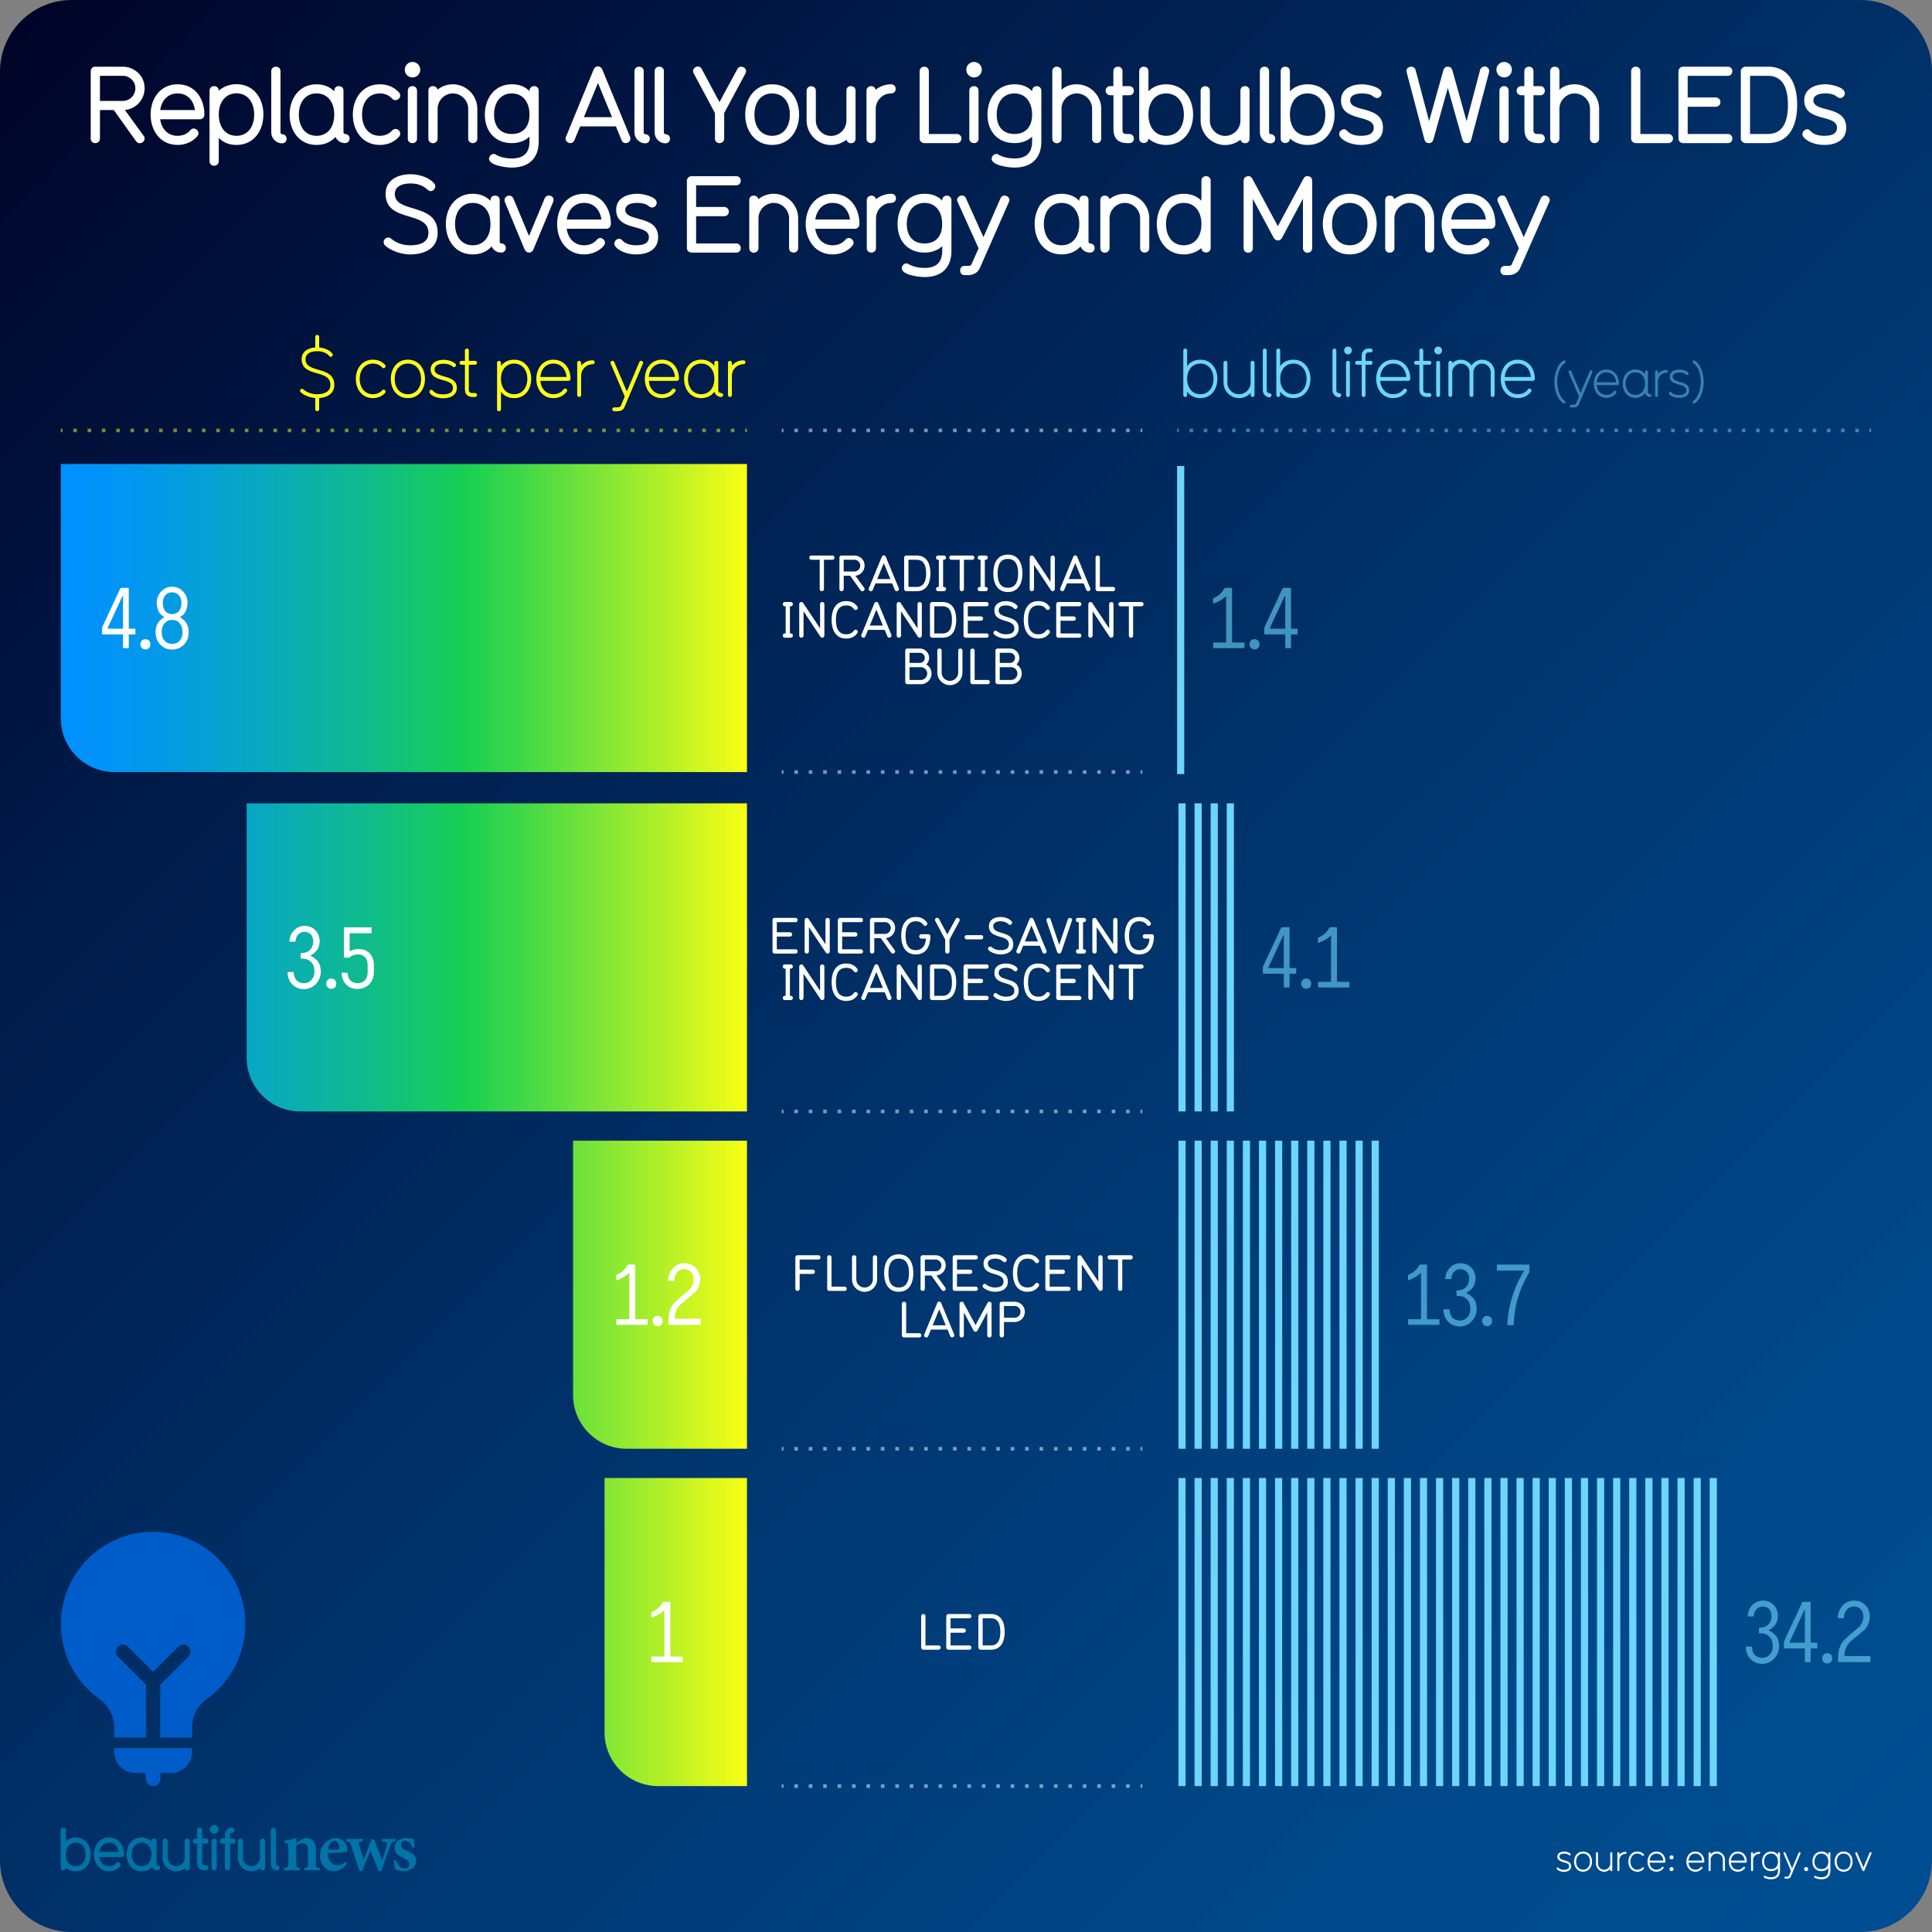 <svg xmlns="http://www.w3.org/2000/svg" xmlns:xlink="http://www.w3.org/1999/xlink" viewBox="0 0 1080 1080"><rect x="0" y="0" width="1080" height="1080" fill="#808080" stroke="none"/><style><![CDATA[.Q{opacity:.5}.R{fill:none}.S{stroke-width:2}.T{stroke-miterlimit:10}.U{fill:#6dd5fa}.V{stroke:#fff}.W{stroke-dasharray:2.016,6.047}]]></style><linearGradient id="A" gradientUnits="userSpaceOnUse" x1="11.75" y1="11.75" x2="1068.25" y2="1068.25"><stop offset="0" stop-color="#000428"/><stop offset=".233" stop-color="#001a48"/><stop offset=".57" stop-color="#003670"/><stop offset=".837" stop-color="#004889"/><stop offset="1" stop-color="#004e92"/></linearGradient><path d="M1080,1040c0,22-18,40-40,40H40c-22,0-40-18-40-40V40C0,18,18,0,40,0h1000c22,0,40,18,40,40V1040z" fill="url(#A)"/><path d="M658 260.5h4v172.22h-4zm.77 188.573h4v172.22h-4zm9 0h4v172.22h-4zm9 0h4v172.22h-4zm9 0h4v172.22h-4zm-27 188.573h4v172.22h-4zm9 0h4v172.22h-4zm9 0h4v172.22h-4zm9 0h4v172.22h-4zm9 0h4v172.22h-4zm9 0h4v172.22h-4zm9 0h4v172.22h-4zm9 0h4v172.22h-4zm9 0h4v172.22h-4zm9 0h4v172.22h-4zm9 0h4v172.22h-4zm9 0h4v172.22h-4zm9 0h4v172.22h-4zm-108 188.574h4v172.22h-4zm9 0h4v172.22h-4zm9 0h4v172.22h-4zm9 0h4v172.22h-4zm9 0h4v172.22h-4zm9 0h4v172.22h-4zm9 0h4v172.22h-4zm9 0h4v172.22h-4zm9 0h4v172.22h-4zm9 0h4v172.22h-4zm9 0h4v172.22h-4zm9 0h4v172.22h-4zm9 0h4v172.22h-4zm9 0h4v172.22h-4zm9 0h4v172.22h-4zm9 0h4v172.22h-4zm9 0h4v172.22h-4zm9 0h4v172.22h-4zm9 0h4v172.22h-4zm9 0h4v172.22h-4zm9 0h4v172.22h-4zm9 0h4v172.22h-4zm9 0h4v172.22h-4zm9 0h4v172.22h-4zm9 0h4v172.22h-4zm9 0h4v172.22h-4zm9 0h4v172.22h-4zm9 0h4v172.22h-4zm9 0h4v172.22h-4zm9 0h4v172.22h-4zm9 0h4v172.22h-4zm9 0h4v172.22h-4zm9 0h4v172.22h-4zm9 0h4v172.22h-4z" class="U"/><linearGradient id="B" gradientUnits="userSpaceOnUse" x1="34" y1="628.908" x2="417.556" y2="628.908"><stop offset="0" stop-color="#0091ff"/><stop offset=".067" stop-color="#0194f7"/><stop offset=".17" stop-color="#049ce1"/><stop offset=".296" stop-color="#09a9be"/><stop offset=".441" stop-color="#0fbb8d"/><stop offset=".589" stop-color="#17d053"/><stop offset=".676" stop-color="#42d947"/><stop offset=".87" stop-color="#aeef29"/><stop offset="1" stop-color="#f9fe14"/></linearGradient><path d="M34 401.595v-142.22h383.557v172.22H64c-16.57 0-30-13.43-30-30zm133.894 219.7h249.663v-172.22H137.894v142.22c0 16.57 13.43 30 30 30zm182.46 188.573h67.204v-172.22h-97.204v142.22c0 16.57 13.43 30 30 30zm17.602 188.573h49.602V826.22h-79.602v142.22c0 16.57 13.43 30 30 30z" fill="url(#B)"/><g fill="#fff"><path d="M465.24 312.92h-4.64v16.38c0 .756-.56 1.176-1.176 1.176-.588 0-1.204-.42-1.204-1.176v-16.38h-4.592a1.18 1.18 0 0 1-1.231-1.204c0-.56.42-1.176 1.203-1.176h11.648c.784 0 1.204.616 1.204 1.176 0 .588-.42 1.204-1.204 1.204zM482 330.503c-.308 0-.672-.168-.924-.504l-5.824-8.148h-3.6v7.42c0 .784-.588 1.204-1.232 1.204-.588 0-1.176-.42-1.176-1.176v-17.556c0-.504.336-1.204 1.176-1.204h7.252c2.464 0 5.628 1.932 5.628 5.628 0 2.94-2.212 5.404-5.15 5.656l4.9 6.748a1.1 1.1 0 0 1 .252.728c0 .672-.644 1.204-1.288 1.204zm-4.368-17.584h-6v6.552h5.964c1.82 0 3.275-1.484 3.275-3.304 0-1.904-1.624-3.248-3.248-3.248zm23.642 17.556c-.42 0-.84-.224-1.063-.728l-1.484-3.64h-9.324l-1.512 3.64c-.224.504-.644.728-1.036.728-.615 0-1.26-.476-1.26-1.176a.92.92 0 0 1 .112-.476l7.195-17.5c.337-.728.784-.868 1.148-.868.252 0 .868.14 1.148.868l7.224 17.5c.056.14.084.308.084.476 0 .7-.588 1.176-1.232 1.176zm-7.224-15.68l-3.668 8.904h7.336l-3.668-8.904z"/><use xlink:href="#D"/><use xlink:href="#E"/><path d="M543.498 312.92h-4.647v16.38c0 .756-.56 1.176-1.176 1.176-.588 0-1.204-.42-1.204-1.176v-16.38h-4.592a1.18 1.18 0 0 1-1.232-1.204c0-.56.42-1.176 1.204-1.176h11.647c.784 0 1.204.616 1.204 1.176 0 .588-.42 1.204-1.204 1.204z"/><use xlink:href="#E" x="23.324"/><path d="M563.406 330.95c-6.02 0-8.148-4.984-8.148-10.444 0-5.488 2.13-10.472 8.148-10.472 5.992 0 8.148 4.984 8.148 10.472 0 5.46-2.156 10.444-8.148 10.444zm0-18.508c-3.976 0-5.74 2.94-5.74 8.064s1.765 8.064 5.74 8.064c3.948 0 5.74-2.94 5.74-8.064s-1.792-8.064-5.74-8.064z"/><use xlink:href="#F"/><use xlink:href="#G"/><path d="M622.177 330.475h-8.513c-.672 0-1.23-.532-1.23-1.176v-17.556c0-.812.644-1.204 1.176-1.204.616 0 1.232.392 1.232 1.176v16.38h7.336c.644 0 1.176.532 1.176 1.176a1.19 1.19 0 0 1-1.176 1.204zm-180.19 26h-3.22c-.756 0-1.176-.588-1.176-1.176 0-.644.42-1.204 1.176-1.204h.42V338.92h-.42c-.756 0-1.176-.588-1.176-1.176 0-.644.42-1.204 1.176-1.204h3.22c.812 0 1.23.56 1.23 1.204 0 .588-.42 1.176-1.23 1.176h-.42v15.176h.42c.812 0 1.23.56 1.23 1.204 0 .588-.42 1.176-1.23 1.176zm17.61 0c-.364 0-.756-.196-1.008-.616l-9.408-14.14v13.552c0 .784-.588 1.204-1.23 1.204-.588 0-1.177-.42-1.177-1.176v-17.556c0-.784.616-1.204 1.232-1.204.392 0 .728.168 1.008.588l9.408 14.14v-13.524c0-.812.588-1.204 1.176-1.204.645 0 1.232.392 1.232 1.176v17.556c0 .756-.616 1.204-1.232 1.204zm19.683-2.575c-1.372 1.904-3.332 3.052-6.244 3.052-6.02 0-8.147-4.984-8.147-10.444 0-5.488 2.128-10.472 8.147-10.472 2.828 0 4.9 1.12 6.217 3.052a1.08 1.08 0 0 1 .252.7c0 .672-.588 1.176-1.232 1.176-.364 0-.7-.168-.952-.504-.868-1.26-2.155-2.016-4.284-2.016-3.976 0-5.74 2.94-5.74 8.064s1.764 8.064 5.74 8.064c2.13 0 3.416-.812 4.284-2.044.252-.364.588-.532.952-.532.645 0 1.26.532 1.26 1.204 0 .224-.084.448-.252.7z"/><use xlink:href="#G" x="-111.183" y="26"/><use xlink:href="#F" x="-74.353" y="26"/><use xlink:href="#D" x="14.434" y="26"/><path d="M551.492 356.475h-11.647c-.672 0-1.232-.532-1.232-1.176v-17.556c0-.672.56-1.204 1.232-1.204h11.647c.73 0 1.177.532 1.177 1.176 0 .588-.42 1.204-1.177 1.204H541.02v5.656h7.336c.7 0 1.204.56 1.204 1.204s-.476 1.204-1.204 1.204h-7.336v7.112h10.472c.757 0 1.177.588 1.177 1.204 0 .644-.448 1.176-1.177 1.176zm10.752.475c-2.044 0-4.9-.84-6.496-2.324a1.12 1.12 0 0 1-.392-.868c0-.644.532-1.204 1.204-1.204.42 0 .56.14 1.063.532 1.372 1.036 2.996 1.484 4.62 1.484 3.332 0 4.788-1.204 4.788-3.276 0-5.824-11.172-2.52-11.172-10.136 0-3.416 2.884-5.124 6.58-5.124 1.932 0 4.704.756 6.076 2.38.224.252.308.504.308.756 0 .672-.616 1.26-1.204 1.26-.42 0-.644-.196-1.12-.616-1.12-.952-2.548-1.372-4.06-1.372-3.024 0-4.172 1.204-4.172 2.716 0 5.236 11.172 2.128 11.172 10.136 0 4.172-3.5 5.656-7.196 5.656zm24.444-3.05c-1.372 1.904-3.332 3.052-6.244 3.052-6.02 0-8.148-4.984-8.148-10.444 0-5.488 2.13-10.472 8.148-10.472 2.828 0 4.9 1.12 6.216 3.052.196.252.252.476.252.7 0 .672-.588 1.176-1.23 1.176-.364 0-.7-.168-.952-.504-.868-1.26-2.156-2.016-4.284-2.016-3.976 0-5.74 2.94-5.74 8.064s1.765 8.064 5.74 8.064c2.128 0 3.416-.812 4.284-2.044.252-.364.588-.532.952-.532.644 0 1.26.532 1.26 1.204 0 .224-.084.448-.252.7zm16.632 2.575h-11.65c-.672 0-1.232-.532-1.232-1.176v-17.556c0-.672.56-1.204 1.232-1.204h11.647c.73 0 1.177.532 1.177 1.176 0 .588-.42 1.204-1.177 1.204h-10.472v5.656h7.336c.7 0 1.204.56 1.204 1.204s-.476 1.204-1.204 1.204h-7.336v7.112h10.472c.757 0 1.177.588 1.177 1.204 0 .644-.448 1.176-1.177 1.176z"/><use xlink:href="#F" x="32.772" y="26"/><path d="M638.067 338.92h-4.648v16.38c0 .756-.56 1.176-1.176 1.176-.588 0-1.204-.42-1.204-1.176v-16.38h-4.592a1.18 1.18 0 0 1-1.231-1.204c0-.56.42-1.176 1.203-1.176h11.648c.784 0 1.204.616 1.204 1.176 0 .588-.42 1.204-1.204 1.204zm-123.27 43.555h-7.532c-.644 0-1.232-.588-1.232-1.176v-17.556c0-.672.504-1.204 1.177-1.204h6.943c2.856 0 5.236 2.352 5.236 5.18a5.04 5.04 0 0 1-1.596 3.724c1.792 1.008 2.94 2.912 2.94 5.096 0 3.248-2.687 5.936-5.936 5.936zm-.645-17.556h-5.712v5.656h5.712c1.792 0 2.828-1.512 2.828-2.828a2.84 2.84 0 0 0-2.828-2.828zm.645 8.036h-6.356v7.14h6.356c1.903 0 3.527-1.652 3.527-3.556 0-1.96-1.624-3.584-3.527-3.584zM531 382.98c-3.837 0-7.028-3.08-7.028-7.028v-12.236c0-.784.588-1.176 1.204-1.176s1.204.392 1.204 1.176v12.236A4.63 4.63 0 0 0 531 380.6c2.55 0 4.647-2.072 4.647-4.648v-12.208c0-.812.56-1.204 1.176-1.204.645 0 1.204.392 1.204 1.176v12.236c0 3.836-3.08 7.028-7.027 7.028z"/><use xlink:href="#H"/><path d="M565.225 382.475h-7.532c-.644 0-1.23-.588-1.23-1.176v-17.556c0-.672.504-1.204 1.176-1.204h6.944c2.855 0 5.235 2.352 5.235 5.18a5.04 5.04 0 0 1-1.596 3.724c1.792 1.008 2.94 2.912 2.94 5.096a5.98 5.98 0 0 1-5.937 5.936zm-.644-17.556h-5.712v5.656h5.712c1.792 0 2.828-1.512 2.828-2.828a2.84 2.84 0 0 0-2.828-2.828zm.644 8.036h-6.355v7.14h6.355c1.904 0 3.528-1.652 3.528-3.556 0-1.96-1.624-3.584-3.528-3.584zm-120.51 160.093H433.07c-.672 0-1.23-.532-1.23-1.176v-17.556c0-.672.56-1.204 1.23-1.204h11.647c.73 0 1.177.532 1.177 1.176 0 .588-.42 1.204-1.177 1.204h-10.47v5.656h7.336c.7 0 1.203.56 1.203 1.204s-.476 1.203-1.203 1.203h-7.336v7.112h10.47c.757 0 1.177.588 1.177 1.204 0 .644-.448 1.176-1.177 1.176z"/><use xlink:href="#I"/><path d="M481.256 533.048H469.6c-.672 0-1.232-.532-1.232-1.176v-17.556c0-.672.56-1.204 1.232-1.204h11.647a1.13 1.13 0 0 1 1.177 1.176c0 .588-.42 1.204-1.177 1.204h-10.472v5.656h7.336c.7 0 1.204.56 1.204 1.204s-.476 1.203-1.204 1.203h-7.336v7.112h10.472c.757 0 1.177.588 1.177 1.204a1.13 1.13 0 0 1-1.177 1.176zm17.836.028c-.308 0-.672-.168-.924-.504l-5.824-8.148h-3.612v7.42c0 .784-.588 1.204-1.23 1.204-.6 0-1.177-.42-1.177-1.176v-17.556c0-.504.336-1.204 1.177-1.204h7.252c2.464 0 5.628 1.932 5.628 5.628 0 2.94-2.212 5.404-5.152 5.656l4.9 6.748a1.1 1.1 0 0 1 .252.728c0 .672-.645 1.204-1.288 1.204zm-4.368-17.584h-5.992v6.552h5.965c1.82 0 3.275-1.483 3.275-3.304 0-1.904-1.624-3.248-3.248-3.248zm17.22 18.032c-6.16 0-8.147-5.18-8.147-10.444 0-5.404 2.128-10.472 8.147-10.472 2.548 0 4.677.896 6.216 3.052.168.224.252.476.252.7 0 .672-.7 1.204-1.344 1.204-.504 0-.56-.225-1.008-.73-.896-1.092-2.1-1.82-4.116-1.82-4.312 0-5.74 3.668-5.74 8.063 0 3.836 1.035 8.064 5.74 8.064 3.416 0 5.46-2.437 5.656-6.47h-2.52c-.812 0-1.23-.588-1.23-1.204s.42-1.203 1.176-1.203h3.836a1.17 1.17 0 0 1 1.23 1.23c-.1 5.236-2.2 10.024-8.147 10.024zm24.388-18.648l-5.543 10.332v6.636c0 .784-.588 1.204-1.232 1.204-.588 0-1.176-.392-1.176-1.176v-6.664l-5.545-10.36a1.07 1.07 0 0 1-.168-.589c0-.672.645-1.203 1.26-1.203.364 0 .756.195 1.008.672l4.62 8.624 4.676-8.624a1.13 1.13 0 0 1 1.008-.616c.645 0 1.26.504 1.26 1.176a.99.99 0 0 1-.168.588zm12.124 10.248h-8.008c-.784 0-1.204-.56-1.204-1.176a1.14 1.14 0 0 1 1.204-1.204h8.008c.757 0 1.177.56 1.177 1.204 0 .616-.42 1.176-1.177 1.176zm10.752 8.4c-2.044 0-4.9-.84-6.496-2.324a1.12 1.12 0 0 1-.392-.868c0-.644.53-1.204 1.203-1.204.42 0 .56.14 1.064.532 1.372 1.036 2.996 1.484 4.62 1.484 3.332 0 4.788-1.204 4.788-3.276 0-5.824-11.172-2.52-11.172-10.136 0-3.416 2.884-5.124 6.58-5.124 1.932 0 4.703.756 6.076 2.38.224.252.308.504.308.756 0 .672-.616 1.26-1.204 1.26-.42 0-.645-.195-1.12-.616-1.12-.95-2.548-1.37-4.06-1.37-3.024 0-4.172 1.203-4.172 2.716 0 5.235 11.172 2.128 11.172 10.136 0 4.172-3.5 5.656-7.196 5.656z"/><use xlink:href="#J"/><path d="M599.187 514.68l-5.88 17.415c-.197.6-.645.952-1.205.952-.504 0-.95-.363-1.176-.952l-5.908-17.415c-.056-.14-.056-.3-.056-.42 0-.728.616-1.147 1.204-1.147a1.17 1.17 0 0 1 1.12.812l4.815 14.196 4.844-14.196c.168-.56.645-.812 1.093-.812.616 0 1.26.42 1.26 1.147a.86.86 0 0 1-.112.42zm6.663 18.368h-3.22c-.756 0-1.176-.588-1.176-1.176 0-.644.42-1.204 1.176-1.204h.42v-15.176h-.42c-.756 0-1.176-.588-1.176-1.176 0-.645.42-1.204 1.176-1.204h3.22c.813 0 1.232.56 1.232 1.204 0 .588-.42 1.176-1.232 1.176h-.42v15.176h.42c.813 0 1.232.56 1.232 1.204 0 .588-.42 1.176-1.232 1.176z"/><use xlink:href="#K"/><path d="M636.902 533.524c-6.16 0-8.147-5.18-8.147-10.444 0-5.404 2.128-10.472 8.147-10.472 2.55 0 4.677.896 6.217 3.052.168.224.252.476.252.7 0 .672-.7 1.204-1.344 1.204-.504 0-.56-.225-1.008-.73-.896-1.092-2.1-1.82-4.117-1.82-4.3 0-5.74 3.668-5.74 8.063 0 3.836 1.036 8.064 5.74 8.064 3.416 0 5.46-2.437 5.656-6.47h-2.52c-.812 0-1.232-.588-1.232-1.204s.42-1.203 1.176-1.203h3.836a1.17 1.17 0 0 1 1.232 1.23c-.1 5.236-2.212 10.024-8.148 10.024zm-194.916 25.524h-3.22c-.756 0-1.176-.588-1.176-1.176 0-.644.42-1.204 1.176-1.204h.42v-15.176h-.42c-.756 0-1.176-.588-1.176-1.176 0-.645.42-1.204 1.176-1.204h3.22c.812 0 1.23.56 1.23 1.204 0 .588-.42 1.176-1.23 1.176h-.42v15.176h.42c.812 0 1.23.56 1.23 1.204 0 .588-.42 1.176-1.23 1.176z"/><use xlink:href="#I" x="-3.013" y="26"/><path d="M479.28 556.472c-1.372 1.904-3.332 3.053-6.244 3.053-6.02 0-8.148-4.984-8.148-10.444 0-5.488 2.13-10.472 8.148-10.472 2.828 0 4.9 1.12 6.217 3.052a1.08 1.08 0 0 1 .252.7c0 .672-.588 1.176-1.232 1.176-.364 0-.7-.168-.952-.504-.868-1.26-2.155-2.016-4.284-2.016-3.976 0-5.74 2.94-5.74 8.063s1.765 8.064 5.74 8.064c2.13 0 3.416-.812 4.284-2.044.252-.364.588-.532.952-.532.645 0 1.26.532 1.26 1.204 0 .224-.084.447-.252.7z"/><use xlink:href="#J" x="-86.703" y="26"/><use xlink:href="#K" x="-109.378" y="26"/><path d="M526.88 559.048h-5.797c-.643 0-1.23-.588-1.23-1.176v-17.556c0-.645.6-1.204 1.23-1.204h5.797c5.768 0 7.672 4.76 7.672 9.94 0 5.208-1.904 9.996-7.672 9.996zm0-17.556h-4.62v15.176h4.62c3.6 0 5.264-2.66 5.264-7.616 0-4.872-1.652-7.56-5.264-7.56zm24.612 17.556h-11.648c-.672 0-1.23-.532-1.23-1.176v-17.556c0-.672.56-1.204 1.23-1.204h11.648c.73 0 1.176.532 1.176 1.176 0 .588-.42 1.204-1.176 1.204H541.02v5.656h7.336c.7 0 1.204.56 1.204 1.204s-.477 1.203-1.204 1.203h-7.336v7.112h10.472c.756 0 1.176.588 1.176 1.204 0 .644-.447 1.176-1.176 1.176zm10.752.476c-2.044 0-4.9-.84-6.496-2.324a1.12 1.12 0 0 1-.393-.868c0-.644.533-1.204 1.205-1.204.42 0 .56.14 1.063.532 1.372 1.036 2.996 1.484 4.62 1.484 3.332 0 4.788-1.204 4.788-3.276 0-5.824-11.172-2.52-11.172-10.136 0-3.416 2.884-5.124 6.58-5.124 1.933 0 4.705.756 6.076 2.38.225.252.3.504.3.756 0 .672-.616 1.26-1.204 1.26-.42 0-.644-.195-1.12-.616-1.12-.95-2.548-1.37-4.06-1.37-3.023 0-4.172 1.203-4.172 2.716 0 5.235 11.172 2.128 11.172 10.136 0 4.172-3.5 5.656-7.195 5.656zm24.443-3.052c-1.37 1.904-3.332 3.053-6.244 3.053-6.02 0-8.147-4.984-8.147-10.444 0-5.488 2.128-10.472 8.147-10.472 2.828 0 4.9 1.12 6.217 3.052a1.08 1.08 0 0 1 .252.7c0 .672-.588 1.176-1.232 1.176-.363 0-.7-.168-.95-.504-.87-1.26-2.156-2.016-4.285-2.016-3.975 0-5.74 2.94-5.74 8.063s1.765 8.064 5.74 8.064c2.13 0 3.416-.812 4.285-2.044.252-.364.588-.532.95-.532.645 0 1.26.532 1.26 1.204 0 .224-.084.447-.252.7zm16.633 2.576h-11.65c-.672 0-1.232-.532-1.232-1.176v-17.556c0-.672.56-1.204 1.232-1.204h11.647a1.13 1.13 0 0 1 1.177 1.176c0 .588-.42 1.204-1.177 1.204h-10.472v5.656h7.336c.7 0 1.204.56 1.204 1.204s-.476 1.203-1.204 1.203h-7.336v7.112h10.472c.757 0 1.177.588 1.177 1.204a1.13 1.13 0 0 1-1.177 1.176z"/><use xlink:href="#K" x="-2.252" y="26"/><path d="M638.066 541.492h-4.647v16.38c0 .756-.56 1.176-1.176 1.176-.588 0-1.204-.42-1.204-1.176v-16.38h-4.592a1.18 1.18 0 0 1-1.232-1.204c0-.56.42-1.176 1.204-1.176h11.647c.785 0 1.205.616 1.205 1.176 0 .588-.42 1.204-1.205 1.204zM457.482 704.065h-10.47v5.656h7.336c.7 0 1.203.56 1.203 1.204s-.476 1.204-1.203 1.204h-7.336v8.316c0 .644-.56 1.176-1.177 1.176-.672 0-1.23-.532-1.23-1.176V702.9c0-.672.56-1.204 1.23-1.204h11.647a1.13 1.13 0 0 1 1.177 1.177c0 .588-.42 1.203-1.177 1.203zm14.672 17.557h-8.512c-.672 0-1.232-.532-1.232-1.176V702.9c0-.812.645-1.204 1.177-1.204.616 0 1.23.393 1.23 1.177v16.38h7.336a1.18 1.18 0 0 1 1.176 1.176c0 .672-.53 1.204-1.176 1.204zm11.144.504c-3.836 0-7.028-3.08-7.028-7.028v-12.235c0-.784.588-1.177 1.204-1.177s1.204.393 1.204 1.177v12.235a4.63 4.63 0 0 0 4.62 4.648c2.55 0 4.648-2.072 4.648-4.648V702.9c0-.812.56-1.204 1.176-1.204.644 0 1.203.393 1.203 1.177v12.235c0 3.836-3.08 7.028-7.027 7.028zm19.096-.028c-6.02 0-8.148-4.983-8.148-10.443 0-5.488 2.13-10.473 8.148-10.473 5.992 0 8.148 4.984 8.148 10.473 0 5.46-2.156 10.443-8.148 10.443zm0-18.508c-3.977 0-5.74 2.94-5.74 8.064s1.764 8.063 5.74 8.063c3.947 0 5.74-2.94 5.74-8.063s-1.793-8.064-5.74-8.064zm24.976 18.06c-.308 0-.672-.168-.924-.504L520.622 713H517v7.42c0 .784-.588 1.204-1.23 1.204-.6 0-1.177-.42-1.177-1.176V702.9c0-.504.336-1.204 1.177-1.204h7.252c2.464 0 5.628 1.933 5.628 5.628 0 2.94-2.212 5.404-5.152 5.656l4.9 6.748a1.1 1.1 0 0 1 .252.729c0 .672-.645 1.203-1.288 1.203zm-4.368-17.584H517v6.553h5.965c1.82 0 3.275-1.484 3.275-3.305 0-1.903-1.624-3.248-3.248-3.248zm22.428 17.556h-11.647c-.672 0-1.23-.532-1.23-1.176V702.9c0-.672.56-1.204 1.23-1.204h11.647a1.13 1.13 0 0 1 1.177 1.177c0 .588-.42 1.203-1.177 1.203h-10.47v5.656h7.336c.7 0 1.203.56 1.203 1.204s-.476 1.204-1.203 1.204h-7.336v7.112h10.47c.757 0 1.177.588 1.177 1.204 0 .644-.448 1.176-1.177 1.176zm10.75.476c-2.043 0-4.9-.84-6.496-2.324a1.12 1.12 0 0 1-.391-.867 1.21 1.21 0 0 1 1.203-1.204c.42 0 .56.14 1.064.53 1.37 1.036 2.996 1.484 4.62 1.484 3.332 0 4.8-1.204 4.8-3.276 0-5.823-11.172-2.52-11.172-10.136 0-3.416 2.883-5.124 6.58-5.124 1.933 0 4.704.756 6.076 2.38.224.252.308.504.308.757 0 .672-.615 1.26-1.203 1.26-.42 0-.645-.196-1.12-.616-1.12-.952-2.547-1.372-4.06-1.372-3.024 0-4.172 1.204-4.172 2.716 0 5.236 11.172 2.128 11.172 10.136 0 4.173-3.5 5.656-7.196 5.656zm24.446-3.052c-1.372 1.904-3.332 3.052-6.244 3.052-6.02 0-8.147-4.983-8.147-10.443 0-5.488 2.128-10.473 8.147-10.473 2.828 0 4.9 1.12 6.216 3.053.196.252.252.476.252.7 0 .672-.588 1.177-1.23 1.177-.364 0-.7-.17-.952-.505-.868-1.26-2.156-2.016-4.284-2.016-3.976 0-5.74 2.94-5.74 8.064s1.764 8.063 5.74 8.063c2.128 0 3.416-.812 4.284-2.044.252-.364.588-.532.952-.532.644 0 1.26.532 1.26 1.204 0 .225-.084.448-.252.7zm16.63 2.576H585.6c-.672 0-1.232-.532-1.232-1.176V702.9c0-.672.56-1.204 1.232-1.204h11.648c.728 0 1.176.532 1.176 1.177 0 .588-.42 1.203-1.176 1.203h-10.473v5.656h7.336c.7 0 1.205.56 1.205 1.204s-.477 1.204-1.205 1.204h-7.336v7.112h10.473c.756 0 1.176.588 1.176 1.204 0 .644-.448 1.176-1.176 1.176zm17.893 0c-.364 0-.757-.196-1-.616l-9.407-14.14v13.552c0 .784-.588 1.204-1.23 1.204-.588 0-1.177-.42-1.177-1.176V702.9c0-.784.616-1.204 1.23-1.204.393 0 .73.168 1 .588l9.407 14.14V702.9c0-.812.588-1.204 1.177-1.204.644 0 1.23.393 1.23 1.177v17.556c0 .756-.615 1.204-1.23 1.204zm16.854-17.557h-4.647v16.38c0 .756-.56 1.176-1.176 1.176-.588 0-1.205-.42-1.205-1.176v-16.38h-4.592a1.18 1.18 0 0 1-1.231-1.203 1.17 1.17 0 0 1 1.204-1.177h11.647c.784 0 1.204.616 1.204 1.177 0 .588-.42 1.203-1.204 1.203zm-118.116 43.557h-8.513c-.672 0-1.23-.532-1.23-1.176V728.9c0-.812.644-1.204 1.176-1.204.615 0 1.232.393 1.232 1.177v16.38h7.336c.644 0 1.176.53 1.176 1.176a1.19 1.19 0 0 1-1.176 1.204zm18.367 0c-.42 0-.84-.225-1.064-.73l-1.483-3.64h-9.324l-1.512 3.64c-.224.504-.644.73-1.036.73-.615 0-1.26-.477-1.26-1.176 0-.17.027-.337.1-.477l7.196-17.5c.337-.728.784-.868 1.147-.868.253 0 .87.14 1.148.868l7.225 17.5a1.31 1.31 0 0 1 .084.477c0 .7-.588 1.176-1.232 1.176zm-7.225-15.68l-3.668 8.904h7.337l-3.67-8.904zm28.03 15.708a1.15 1.15 0 0 1-1.177-1.203v-12.88l-5.432 10.137c-.363.7-.896.756-1.12.756-.14 0-.73-.057-1.12-.756l-5.403-10.08v12.824c0 .783-.588 1.203-1.23 1.203a1.15 1.15 0 0 1-1.177-1.203v-17.5c0-.925.644-1.26 1.288-1.26.42 0 .756.196 1.008.7l6.637 12.348 6.664-12.348c.28-.56.615-.7 1.092-.7.615 0 1.203.393 1.203 1.26v17.5c0 .783-.588 1.203-1.23 1.203zm14.166-8.652h-6v7.42a1.17 1.17 0 0 1-1.177 1.204c-.672 0-1.23-.448-1.23-1.176V728.9c0-.504.336-1.204 1.177-1.204h7.252c2.463 0 5.627 1.933 5.627 5.628 0 3.164-2.52 5.685-5.656 5.685zm0-8.933h-6v6.553h5.964a3.26 3.26 0 0 0 3.275-3.276c0-1.82-1.455-3.276-3.248-3.276z"/><use xlink:href="#H" x="-27.495" y="539.719"/><path d="M541.846 922.194h-11.648c-.672 0-1.23-.532-1.23-1.176v-17.556c0-.672.56-1.204 1.23-1.204h11.648c.728 0 1.176.532 1.176 1.176 0 .588-.42 1.204-1.176 1.204h-10.472v5.656h7.336c.7 0 1.204.56 1.204 1.204s-.477 1.203-1.204 1.203h-7.336v7.112h10.472c.756 0 1.176.588 1.176 1.204 0 .644-.448 1.176-1.176 1.176zm12.096 0h-5.796c-.644 0-1.232-.588-1.232-1.176v-17.556c0-.645.6-1.204 1.232-1.204h5.796c5.768 0 7.672 4.76 7.672 9.94 0 5.208-1.904 9.996-7.672 9.996zm0-17.556h-4.62v15.176h4.62c3.612 0 5.264-2.66 5.264-7.616 0-4.872-1.65-7.56-5.264-7.56z"/></g><g opacity=".6" class="U"><use xlink:href="#L"/><use xlink:href="#M"/><path d="M1024.274 927.002c-.094 1.813-1.03 2.78-2.813 2.906-1.75-.125-2.687-1.094-2.812-2.906.125-1.78 1.063-2.734 2.813-2.86 1.78.125 2.72 1.078 2.813 2.86v-.047.047zm6.754-1.688c-.03.313.1.453.422.422h13.688c.344-.062.484.078.422.422v2.53c.063.344-.078.5-.422.47h-17.203c-.344.03-.484-.125-.422-.47V926.1c.156-4.22 1.375-7.422 3.656-9.6s4.547-4.155 6.797-5.906c2.28-1.718 3.516-3.968 3.703-6.75-.03-1.687-.5-3.062-1.406-4.125-.906-1.094-2.172-1.656-3.797-1.687-1.78.03-3.156.626-4.125 1.78s-1.484 2.563-1.547 4.22c.03.438-.14.626-.516.563h-2.53c-.344.063-.484-.077-.422-.422.125-2.562 1.016-4.765 2.672-6.6 1.625-1.844 3.797-2.796 6.516-2.86 2.53.03 4.6.9 6.234 2.578 1.625 1.657 2.47 3.797 2.53 6.422-.187 3.406-1.406 6.047-3.656 7.922l-6.797 5.672c-2.28 1.875-3.547 4.547-3.797 8.016v-.047.047z"/></g><g opacity=".6" class="U"><use xlink:href="#N"/><use xlink:href="#L" x="-169.052" y="-188.573"/><use xlink:href="#O"/><path d="M854.8 711.43c-2.844 4.78-4.937 9.485-6.28 14.11s-2.125 9.53-2.344 14.72c.063.406-.094.578-.47.516h-2.672c-.344-.03-.484-.203-.422-.516.22-4.906 1.094-9.875 2.625-14.906a61.97 61.97 0 0 1 6.422-14.437c.28-.437.266-.656-.047-.656h-14.437c-.344.063-.484-.094-.422-.47v-2.484c-.062-.344.078-.484.422-.422h17.39c.344-.062.484.078.422.422v3.47l-.187.656v-.047.047z"/></g><g opacity=".6" class="U"><use xlink:href="#M" x="-291.286" y="-377.146"/><use xlink:href="#O" x="-101.138" y="-188.575"/><use xlink:href="#N" x="-50.314" y="-188.575"/></g><g opacity=".6" class="U"><path d="M684.376 329.03l.563-.422h3.328c.344 0 .5.157.47.47v29.625c-.062.344.078.5.422.47h6.094c.344-.062.484.078.422.422v2.297c.03.344-.11.484-.422.422h-16.594c-.344.063-.5-.078-.47-.422v-2.297c-.03-.344.125-.484.47-.422h6.328c.313.03.453-.125.422-.47V333.72c-.03-.375-.187-.406-.47-.094-1.47 1.375-3.61 2.625-6.422 3.75-.25.125-.39.047-.422-.234v-2.39c0-.187.11-.328.328-.422 2.656-1.125 4.64-2.9 5.953-5.297v-.047.047z"/><use xlink:href="#O" x="-130.058" y="-378.274"/><path d="M721.696 350.97c-.03.344.11.5.422.47h2.86c.344-.062.484.078.422.422v2.297c.063.344-.078.5-.422.47h-2.86c-.312-.062-.453.078-.422.422v6.75c.063.406-.078.578-.422.516h-2.39c-.312.063-.453-.11-.422-.516v-6.75c.063-.344-.078-.484-.422-.422h-10.875c-.312.03-.453-.125-.422-.47v-2.953l.188-.797 9.984-21.422c.094-.25.313-.375.656-.375h3.703c.344-.03.484.125.422.47v21.89zm-11.766 0c-.187.344-.094.5.28.47h7.828c.344.03.484-.125.422-.47v-17.53c-.062-.375-.187-.406-.375-.094l-8.156 17.625z"/></g><g fill="#fff"><path d="M72 350.97c-.03.344.11.5.422.47h2.86c.344-.062.484.078.422.422v2.297c.063.344-.078.5-.422.47h-2.86c-.312-.062-.453.078-.422.422v6.75c.063.406-.078.578-.422.516h-2.39c-.312.063-.453-.11-.422-.516v-6.75c.063-.344-.078-.484-.422-.422H57.468c-.312.03-.453-.125-.422-.47v-2.953l.188-.797 9.984-21.422c.094-.25.313-.375.656-.375h3.703c.344-.03.484.125.422.47v21.89zm-11.766 0c-.187.344-.094.5.28.47h7.828c.344.03.484-.125.422-.47v-17.53c-.062-.375-.187-.406-.375-.094l-8.156 17.625z"/><use xlink:href="#O" x="-750.028" y="-378.274"/><path d="M102.336 330.625c1.624 1.688 2.468 3.828 2.53 6.422-.187 3.875-1.53 6.438-4.03 7.688-.157.125-.14.28.047.47 3.094 1.78 4.624 4.53 4.594 8.25-.063 2.875-.954 5.188-2.672 6.938-1.75 1.75-3.954 2.656-6.6 2.72-2.656-.062-4.845-.97-6.562-2.72s-2.6-4.062-2.672-6.937c-.03-3.72 1.5-6.47 4.594-8.25.188-.187.203-.344.047-.47-2.5-1.25-3.844-3.812-4.03-7.687.063-2.594.906-4.734 2.53-6.422 1.594-1.718 3.625-2.6 6.094-2.672 2.5.063 4.547.954 6.14 2.672zm-6.14 29.344c1.78-.03 3.203-.64 4.266-1.828 1.062-1.156 1.594-2.703 1.594-4.64 0-2.093-.516-3.766-1.547-5.016-1.03-1.28-2.47-1.937-4.312-1.97-1.812.03-3.234.688-4.266 1.97-1.03 1.25-1.547 2.922-1.547 5.016 0 1.938.53 3.484 1.594 4.64 1.062 1.187 2.468 1.797 4.22 1.828v-.047.047zm5.25-22.875c0-1.656-.47-3.062-1.406-4.22-.907-1.156-2.187-1.75-3.844-1.78-1.657.03-2.937.625-3.844 1.78s-1.36 2.563-1.36 4.22c.094 3.938 1.828 6.016 5.203 6.234 3.405-.218 5.156-2.297 5.25-6.234zM169.94 549.62c1.78-.062 3.203-.703 4.266-1.922s1.594-2.75 1.594-4.594c-.03-2.28-.656-4.062-1.875-5.344-1.25-1.25-2.876-1.875-4.875-1.875h-.562c-.312.03-.453-.125-.422-.47v-2.25c-.03-.344.1-.484.422-.422h.28c1.905-.03 3.438-.64 4.594-1.828 1.155-1.156 1.75-2.75 1.78-4.78-.187-3.312-1.812-5.062-4.875-5.25-1.282 0-2.4.422-3.328 1.266s-1.517 2.078-1.734 3.703c0 .438-.157.625-.47.563h-2.53c-.375.063-.516-.094-.422-.47.218-2.406 1.108-4.4 2.672-5.953 1.594-1.594 3.546-2.406 5.86-2.437 2.406.03 4.4.844 5.953 2.438s2.374 3.64 2.438 6.14c-.063 2.125-.594 3.813-1.594 5.063-.97 1.25-2.062 2.156-3.28 2.72-.25.156-.234.328.047.516 1.25.53 2.453 1.453 3.6 2.766 1.188 1.344 1.812 3.313 1.875 5.906-.063 2.688-.97 4.984-2.72 6.9-1.78 1.875-4.03 2.86-6.75 2.953-2.47-.03-4.563-.844-6.28-2.437-1.75-1.625-2.703-3.9-2.86-6.797-.063-.187.077-.312.422-.375h2.53c.344-.062.516.125.516.563.28 3.656 2.187 5.563 5.72 5.72v-.047.047z"/><use xlink:href="#P"/><path d="M194.37 544.324c.25 3.375 2.125 5.14 5.625 5.297 1.624 0 2.953-.53 3.984-1.594 1-1.062 1.516-2.547 1.547-4.453v-4.266c0-1.687-.453-3.062-1.36-4.125-.937-1.094-2.25-1.656-3.937-1.687-2.032.063-3.58.594-4.64 1.594-.157.22-.36.297-.6.234h-2.297c-.345.063-.485-.078-.422-.422v-16.078c-.063-.344.077-.484.422-.422h14.625c.344-.062.484.078.422.422v2.4c.063.344-.078.5-.422.47H195.87c-.312-.062-.453.078-.422.422v9.28c0 .28.14.344.422.188 1.25-.687 2.796-1.047 4.64-1.078 2.53.03 4.563.828 6.094 2.4 1.563 1.563 2.36 3.703 2.4 6.422v4.266c-.063 2.813-.954 5.047-2.672 6.703s-3.875 2.516-6.47 2.578c-2.625-.062-4.72-.9-6.28-2.484-1.594-1.594-2.454-3.656-2.578-6.187-.063-.312.077-.453.422-.422h2.438c.344-.03.516.156.516.563v-.047.047zm156.4 162.98l.563-.422h3.328c.344 0 .5.156.47.47v29.625c-.063.344.077.5.422.47h6.094c.344-.062.484.078.422.422v2.297c.03.344-.1.484-.422.422H345.04c-.345.063-.5-.078-.47-.422v-2.297c-.03-.344.124-.484.47-.422h6.328c.312.03.452-.125.422-.47v-24.984c-.03-.375-.187-.406-.47-.094-1.47 1.375-3.6 2.625-6.422 3.75-.25.125-.392.047-.422-.234v-2.4c0-.187.1-.328.328-.422 2.655-1.125 4.64-2.9 5.953-5.297v-.047.047z"/><use xlink:href="#P" x="182.458" y="188.575"/><path d="M377.204 736.742c-.03.313.1.453.422.422h13.688c.344-.062.484.078.422.422v2.53c.063.344-.078.5-.422.47H374.1c-.345.03-.485-.125-.422-.47v-2.578c.156-4.22 1.375-7.422 3.656-9.6s4.547-4.156 6.797-5.906c2.28-1.72 3.516-3.97 3.703-6.75-.03-1.687-.5-3.062-1.406-4.125-.907-1.094-2.173-1.656-3.797-1.687-1.78.03-3.157.625-4.125 1.78s-1.484 2.563-1.547 4.22c.03.438-.14.625-.516.563h-2.53c-.345.063-.485-.078-.422-.422.124-2.562 1.015-4.766 2.672-6.6 1.624-1.844 3.797-2.797 6.516-2.86 2.53.03 4.6.9 6.234 2.578 1.624 1.656 2.468 3.797 2.53 6.422-.187 3.406-1.406 6.047-3.656 7.922L381 728.727c-2.28 1.875-3.547 4.547-3.797 8.016v-.047.047zm-6.844 159.135l.563-.422h3.328c.344 0 .5.156.47.47v29.625c-.063.344.077.5.422.47h6.094c.344-.062.484.078.422.422v2.297c.03.344-.1.484-.422.422H364.64c-.345.063-.5-.078-.47-.422v-2.297c-.03-.344.124-.484.47-.422h6.328c.312.03.452-.125.422-.47v-24.984c-.03-.375-.187-.406-.47-.094-1.47 1.375-3.6 2.625-6.422 3.75-.25.125-.392.047-.422-.234v-2.4c0-.187.1-.328.328-.422 2.655-1.125 4.64-2.9 5.953-5.297v-.047.047z"/></g><g class="U"><use xlink:href="#Q"/><path d="M700.214 221.896c-.53 0-1.102-.38-1.102-1.063v-1.216c-1.596 1.86-3.913 2.925-6.497 2.925-4.71 0-8.663-3.95-8.663-8.662v-11.095c0-.684.57-1.063 1.103-1.063.493 0 1.063.38 1.063 1.063v11.095a6.47 6.47 0 1 0 12.994 0v-11.095c0-.684.57-1.063 1.102-1.063.494 0 1.064.38 1.064 1.063v18.048c0 .684-.57 1.063-1.064 1.063z"/><use xlink:href="#R"/><use xlink:href="#Q" x="52.022"/><use xlink:href="#R" x="38.948"/><use xlink:href="#S"/><path d="M766.183 196.973h-1.178c-.912 0-1.672.76-1.672 1.633v3.116h2.85c.723 0 1.064.57 1.064 1.063 0 .532-.38 1.102-1.064 1.102h-2.85v16.946c0 .684-.53 1.063-1.063 1.063s-1.063-.342-1.063-1.063v-16.946h-2.622c-.684 0-1.063-.57-1.063-1.102 0-.494.38-1.063 1.063-1.063h2.622v-3.116a3.77 3.77 0 0 1 3.761-3.761h1.216c.685 0 1.103.53 1.103 1.102 0 .532-.38 1.026-1.103 1.026z"/><use xlink:href="#T"/><path d="M799.1 221.896h-1.178c-3 0-4.483-1.48-4.483-4.445v-13.564h-1.937c-.684 0-1.063-.57-1.063-1.102 0-.494.38-1.063 1.063-1.063h1.938v-5.813c0-.684.57-1.063 1.103-1.063s1.063.38 1.063 1.063v5.813h3.495c.685 0 1.064.57 1.064 1.063 0 .532-.38 1.102-1.064 1.102h-3.495v13.564c0 1.86.532 2.28 2.317 2.28h1.178c.685 0 1.064.57 1.064 1.103 0 .493-.38 1.063-1.064 1.063z"/><use xlink:href="#S" x="50.426"/><path d="M834.39 221.896c-.53 0-1.063-.38-1.063-1.063v-12.767c0-2.62-2.203-4.825-4.825-4.825s-4.863 2.204-4.863 4.787v12.805c0 .684-.532 1.063-1.063 1.063s-1.103-.38-1.103-1.063v-12.767c0-2.62-2.203-4.825-4.787-4.825-2.66 0-4.863 2.204-4.863 4.787v12.805c0 .684-.57 1.063-1.063 1.063-.532 0-1.103-.38-1.103-1.063v-18.048c0-.684.57-1.063 1.103-1.063.494 0 1.063.38 1.063 1.063v.23c1.254-1.216 2.964-1.938 4.825-1.938 2.432 0 4.598 1.216 5.928 3.23 1.254-1.937 3.42-3.23 5.89-3.23 3.95 0 7.03 3.116 7.03 6.953v12.805c0 .684-.57 1.063-1.103 1.063z"/><use xlink:href="#T" x="69.614"/><path d="M874.376 225.62c-.14 0-.28-.056-.448-.14-3.696-2.716-5.012-7.7-5.012-12.068 0-3.64 1.344-9.716 5.04-11.815.14-.056.28-.14.42-.14.447 0 .756.447.756.867 0 .616-.112.336-.98 1.12-2.716 2.437-3.64 6.44-3.64 9.968 0 3.248 1.12 8.708 4.256 10.725.28.195.42.42.42.672 0 .42-.364.812-.812.812zm15.764-17.472l-7.588 17.948c-.56 1.315-1.708 1.68-2.996 1.68h-1.232c-.504 0-.784-.42-.784-.812 0-.364.28-.784.784-.784h1.232c.616 0 1.26-.028 1.512-.672l1.596-3.8-5.796-13.552c-.056-.14-.056-.252-.056-.364 0-.447.392-.756.812-.756.252 0 .56.112.7.477l5.208 12.15 5.152-12.15c.14-.364.448-.477.728-.477.42 0 .784.3.784.756 0 .112 0 .225-.056.364zm14.08 7.112H892.6c.252 3.2 2.324 5.516 5.376 5.516 1.513 0 3.305-.672 4.116-1.932.196-.3.42-.393.672-.393.42 0 .868.336.868.757 0 .252 0 .308-.532.924-1.288 1.512-3.164 2.24-5.124 2.24-4.508 0-7.027-3.695-7.027-7.924 0-4.2 2.52-7.896 7.027-7.896s7.028 3.724 7.028 7.896c0 .42-.392.813-.784.813zm-6.244-7.112c-3.36 0-5.124 2.576-5.376 5.516h10.78c-.252-3.2-2.324-5.516-5.404-5.516zm24.416 13.748h-.028c-.924 0-2.24-.504-2.77-2.184-1.177 1.65-2.996 2.66-5.433 2.66-4.563 0-7.027-3.752-7.027-7.924 0-4.228 2.52-7.896 7.027-7.896 2.437 0 4.256 1.008 5.433 2.632v-1.372c0-.448.363-.784.812-.784.393 0 .784.28.784.784v11.284c0 1.792 2.016.672 2.016 2.016a.77.77 0 0 1-.812.784zm-8.232-13.748c-3.304 0-5.432 2.66-5.432 6.3s2.128 6.328 5.432 6.328c3.332 0 5.433-2.687 5.433-6.328s-2.1-6.3-5.433-6.3zm17.416.252c-2.632 0-4.788 2.128-4.788 4.788v7.924c0 .504-.42.784-.783.784-.393 0-.812-.28-.812-.784v-13.3c0-.504.42-.784.813-.784.363 0 .783.28.783.784v1.148c1.26-1.372 2.912-2.156 4.788-2.156a.81.81 0 0 1 .813.784c0 .392-.3.812-.812.812zm6.97 14.03c-1.68 0-4.508-.588-5.487-2.212-.112-.168-.112-.3-.112-.42 0-.448.392-.84.812-.84.168 0 .448.14.616.393 1.008 1.23 2.8 1.483 4.172 1.483 2.717 0 4.088-.896 4.088-2.716 0-4.228-9.184-1.987-9.184-7.588 0-2.828 2.828-3.92 5.376-3.92 1.456 0 3.696.504 4.816 1.624.168.168.252.364.252.532 0 .42-.42.84-.868.84a.74.74 0 0 1-.532-.224c-.868-.84-2.436-1.177-3.668-1.177-2.464 0-3.78.952-3.78 2.324 0 3.92 9.185 1.85 9.185 7.588 0 3.192-2.8 4.312-5.685 4.312zm8.85 3.05a.93.93 0 0 1-.448.14c-.42 0-.784-.392-.784-.812 0-.252.112-.532.364-.672 3.164-2.072 4.23-7.448 4.23-10.725 0-3.695-.98-8.203-4.2-10.416-.252-.195-.42-.42-.42-.672 0-.42.363-.867.812-.867.112 0 .28.084.393.14 3.695 2.072 5.012 8.176 5.012 11.815 0 4.368-1.288 9.324-4.956 12.068z" class="Q"/></g><g fill="#ffff1c"><path d="M178.4 222.504v6.23c0 .684-.57 1.102-1.102 1.102a1.07 1.07 0 0 1-1.064-1.102v-6.23c-2.773-.228-6.192-1.33-8.17-3.306-.266-.266-.342-.494-.342-.76a1.16 1.16 0 0 1 1.103-1.102c.455 0 .418.114 1.216.722 2.014 1.482 4.52 2.317 7.104 2.317 4.787 0 7.56-1.786 7.56-5.205 0-9.004-16.07-4-16.07-14.362 0-4.18 3.306-6.23 7.6-6.573v-5.852c0-.76.532-1.14 1.064-1.14s1.102.38 1.102 1.14v5.852c2.62.2 5.9 1.368 7.4 3.495.15.228.228.418.228.646 0 .608-.532 1.064-1.14 1.064-.532 0-.532-.152-1.178-.798-1.596-1.596-3.95-2.318-6.193-2.318-4.52 0-6.725 1.748-6.725 4.483 0 8.17 16.07 3.42 16.07 14.362 0 4.863-3.913 7.03-8.473 7.333zm36.848-2.85c-1.672 1.862-4 2.888-6.8 2.888-6.117 0-9.536-5.015-9.536-10.752 0-5.7 3.42-10.714 9.536-10.714 2.812 0 5.13 1.026 6.8 2.888a1 1 0 0 1 .305.722c0 .57-.532 1.14-1.103 1.14-.266 0-.53-.114-.798-.38-1.254-1.406-3-2.204-5.205-2.204-4.483 0-7.37 3.6-7.37 8.55s2.888 8.586 7.37 8.586c2.204 0 3.95-.835 5.205-2.204.267-.266.532-.38.798-.38a1.13 1.13 0 0 1 1.103 1.102c0 .266-.076.494-.305.76zm12.768 2.887c-6.117 0-9.536-5.015-9.536-10.752 0-5.7 3.42-10.714 9.536-10.714s9.537 5.015 9.537 10.714c0 5.737-3.42 10.752-9.537 10.752zm0-19.3c-4.483 0-7.37 3.6-7.37 8.55s2.888 8.586 7.37 8.586c4.52 0 7.37-3.647 7.37-8.586s-2.85-8.55-7.37-8.55zm19.646 19.376c-2.28 0-6.117-.798-7.447-3-.15-.228-.15-.418-.15-.57 0-.608.53-1.14 1.102-1.14.228 0 .607.2.836.532 1.367 1.672 3.8 2.014 5.66 2.014 3.686 0 5.547-1.216 5.547-3.686 0-5.737-12.462-2.697-12.462-10.296 0-3.837 3.837-5.32 7.295-5.32 1.976 0 5.015.684 6.535 2.204.228.228.342.494.342.722 0 .57-.57 1.14-1.178 1.14-.23 0-.494-.076-.722-.304-1.178-1.14-3.306-1.596-4.978-1.596-3.344 0-5.13 1.3-5.13 3.153 0 5.32 12.462 2.508 12.462 10.296 0 4.332-3.8 5.85-7.713 5.85zm17.898-.722h-1.178c-3 0-4.483-1.482-4.483-4.445v-13.564h-1.937c-.684 0-1.063-.57-1.063-1.102 0-.494.38-1.063 1.063-1.063h1.938v-5.813c0-.684.57-1.064 1.103-1.064s1.063.38 1.063 1.064v5.813h3.495c.685 0 1.064.57 1.064 1.063 0 .532-.38 1.102-1.064 1.102h-3.495v13.564c0 1.862.532 2.28 2.317 2.28h1.178c.685 0 1.064.57 1.064 1.102 0 .494-.38 1.064-1.064 1.064zm21.85.646c-3.306 0-5.775-1.368-7.37-3.6v9.84c0 .684-.57 1.102-1.063 1.102-.532 0-1.103-.418-1.103-1.102v-25.988c0-.684.57-1.063 1.103-1.063.494 0 1.063.38 1.063 1.063v1.862c1.596-2.204 4.065-3.57 7.37-3.57 6.117 0 9.536 5.015 9.536 10.714 0 5.737-3.42 10.752-9.536 10.752zm0-19.3c-4.52 0-7.37 3.6-7.37 8.55s2.85 8.586 7.37 8.586 7.37-3.647 7.37-8.586-2.85-8.55-7.37-8.55zm30.435 9.65h-15.768c.342 4.332 3.153 7.485 7.295 7.485 2.052 0 4.483-.912 5.585-2.622.267-.417.57-.532.912-.532.57 0 1.178.456 1.178 1.026 0 .342 0 .418-.722 1.254-1.748 2.052-4.293 3.04-6.953 3.04-6.117 0-9.536-5.015-9.536-10.752 0-5.7 3.42-10.714 9.536-10.714s9.537 5.053 9.537 10.714c0 .57-.532 1.102-1.064 1.102zm-8.473-9.65c-4.56 0-6.953 3.496-7.295 7.485h14.628c-.342-4.33-3.153-7.485-7.333-7.485z"/><use xlink:href="#U"/><path d="M359.378 203.24l-10.297 24.354c-.76 1.786-2.317 2.28-4.065 2.28h-1.67c-.685 0-1.064-.57-1.064-1.102 0-.494.38-1.064 1.064-1.064h1.67c.836 0 1.7-.038 2.052-.912l2.166-5.167-7.864-18.4c-.076-.2-.076-.342-.076-.494 0-.608.53-1.026 1.102-1.026.342 0 .76.152.95.646l7.066 16.5 7-16.5c.2-.494.607-.646.988-.646.57 0 1.063.417 1.063 1.026 0 .152 0 .304-.076.494zm19.1 9.652H362.72c.342 4.332 3.153 7.485 7.295 7.485 2.052 0 4.483-.912 5.585-2.622.267-.417.57-.532.912-.532.57 0 1.178.456 1.178 1.026 0 .342 0 .418-.722 1.254-1.748 2.052-4.293 3.04-6.953 3.04-6.117 0-9.536-5.015-9.536-10.752 0-5.7 3.42-10.714 9.536-10.714s9.537 5.053 9.537 10.714c0 .57-.532 1.102-1.064 1.102zm-8.473-9.65c-4.56 0-6.953 3.496-7.295 7.485h14.628c-.342-4.33-3.153-7.485-7.333-7.485zm33.135 18.654h-.038c-1.254 0-3.04-.684-3.762-2.963-1.596 2.242-4.065 3.6-7.37 3.6-6.193 0-9.536-5.1-9.536-10.752 0-5.737 3.42-10.714 9.536-10.714 3.306 0 5.775 1.368 7.37 3.57v-1.862c0-.608.494-1.063 1.102-1.063.532 0 1.064.38 1.064 1.063v15.312c0 2.432 2.735.912 2.735 2.735a1.04 1.04 0 0 1-1.102 1.064zm-11.17-18.655c-4.483 0-7.37 3.6-7.37 8.55s2.888 8.586 7.37 8.586c4.52 0 7.37-3.647 7.37-8.586s-2.85-8.55-7.37-8.55z"/><use xlink:href="#U" x="84.28"/></g><g class="Q R S T V"><path d="M638.556 431.595h-1"/><path d="M631.508 431.595H441.023" class="W"/><path d="M438 431.595h-1"/></g><g class="Q R S T V"><path d="M638.556 621.294h-1"/><path d="M631.508 621.294H441.023" class="W"/><path d="M438 621.294h-1"/></g><g class="Q R S T V"><path d="M638.556 809.868h-1"/><path d="M631.508 809.868H441.023" class="W"/><path d="M438 809.868h-1"/></g><g class="Q R S T V"><path d="M638.556 998.44h-1"/><path d="M631.508 998.44H441.023" class="W"/><path d="M438 998.44h-1"/></g><g stroke="#ffff1c" class="Q R S T"><path d="M417.556 240.604h-1"/><path d="M410.563 240.604H37.996" stroke-dasharray="1.998,5.993"/><path d="M35 240.604h-1"/></g><g class="Q R S T V"><path d="M638.556 240.604h-1"/><path d="M631.508 240.604H441.023" class="W"/><path d="M438 240.604h-1"/></g><g stroke="#6dd5fa" class="Q R S T"><path d="M1046 240.604h-1"/><path d="M1039.062 240.604H661.97" stroke-dasharray="1.979,5.938"/><path d="M659 240.604h-1"/></g><path d="M65.958 926.125c-1.553-1.53-1.553-4.044-.022-5.596 1.54-1.54 4.044-1.553 5.596-.022l14.063 14.052 14.052-14.052a3.98 3.98 0 0 1 5.607 0 3.98 3.98 0 0 1 0 5.607L89.56 941.808v29.456h17.84V965.8c0-6.512 2.97-12.276 8.255-16.074 13.527-9.74 21.48-25.222 21.48-41.888 0-28.462-23.078-51.54-51.54-51.54s-51.54 23.1-51.54 51.54c0 16.666 7.953 32.148 21.48 41.888 5.295 3.798 8.255 9.562 8.255 16.074v5.473h17.84v-29.478l-15.672-15.66zm41.442 53.092v-1.988H63.8v1.988c0 6.557 5.328 11.885 11.885 11.885h5.786v3.206a4.14 4.14 0 0 0 4.133 4.133 4.14 4.14 0 0 0 4.133-4.133v-3.206h5.786c6.557 0 11.885-5.328 11.885-11.885z" fill="#005cc8"/><g fill="#fff"><path d="M874.22 1046.357c-1.2 0-3.22-.42-3.92-1.58-.08-.12-.08-.22-.08-.3 0-.32.28-.602.58-.602.12 0 .32.102.44.28.72.88 2 1.06 2.98 1.06 1.94 0 2.92-.64 2.92-1.94 0-3.02-6.562-1.42-6.562-5.422 0-2.02 2.02-2.8 3.84-2.8 1.04 0 2.64.36 3.44 1.16.12.12.18.26.18.38a.65.65 0 0 1-.62.6c-.12 0-.26-.04-.38-.16-.62-.6-1.74-.84-2.62-.84-1.76 0-2.7.682-2.7 1.66 0 2.8 6.562 1.32 6.562 5.422 0 2.28-2 3.08-4.06 3.08z"/><use xlink:href="#V"/><path d="M900.72 1045.98c-.28 0-.58-.2-.58-.56v-.64c-.84.98-2.06 1.54-3.42 1.54-2.48 0-4.56-2.08-4.56-4.56v-5.842c0-.36.3-.56.58-.56.26 0 .56.2.56.56v5.842c0 1.9 1.52 3.42 3.42 3.42s3.42-1.52 3.42-3.42v-5.842c0-.36.3-.56.58-.56.26 0 .56.2.56.56v9.502c0 .36-.3.56-.56.56z"/><use xlink:href="#W"/><path d="M918.86 1044.797c-.88.98-2.1 1.52-3.58 1.52-3.22 0-5.02-2.64-5.02-5.662 0-3 1.8-5.64 5.02-5.64 1.48 0 2.7.54 3.58 1.52.12.12.16.262.16.38 0 .3-.28.6-.58.6-.14 0-.28-.06-.42-.2-.66-.74-1.58-1.16-2.74-1.16-2.36 0-3.88 1.9-3.88 4.5s1.52 4.52 3.88 4.52c1.16 0 2.08-.44 2.74-1.16.14-.14.28-.2.42-.2.3 0 .58.26.58.58 0 .14-.04.26-.16.398z"/><use xlink:href="#X"/><path d="M934.42 1039.416c-.64 0-1.16-.5-1.16-1.14s.52-1.14 1.16-1.14c.62 0 1.12.5 1.12 1.14s-.5 1.14-1.12 1.14zm0 6.563c-.64 0-1.16-.5-1.16-1.14s.52-1.14 1.16-1.14c.62 0 1.12.5 1.12 1.14s-.5 1.14-1.12 1.14z"/><use xlink:href="#X" x="21.738"/><path d="M963.68 1045.98c-.28 0-.58-.2-.58-.56v-5.842c0-1.9-1.52-3.42-3.42-3.42a3.42 3.42 0 0 0-3.421 3.42v5.842c0 .36-.3.56-.56.56-.28 0-.58-.2-.58-.56v-9.502c0-.36.3-.56.58-.56.26 0 .56.2.56.56v.64c.9-.98 2.08-1.54 3.42-1.54a4.6 4.6 0 0 1 4.561 4.561v5.842c0 .36-.3.56-.56.56z"/><use xlink:href="#X" x="45.478"/><use xlink:href="#W" x="74.74"/><use xlink:href="#Y"/><path d="M1006.5 1036.156l-5.42 12.822c-.4.94-1.22 1.2-2.14 1.2h-.88c-.36 0-.56-.3-.56-.58 0-.262.2-.56.56-.56h.88c.44 0 .9-.02 1.08-.48l1.14-2.72-4.142-9.682c-.04-.1-.04-.18-.04-.26 0-.32.28-.54.58-.54.18 0 .4.08.5.34l3.722 8.682 3.68-8.682a.52.52 0 0 1 .52-.34c.3 0 .56.22.56.54 0 .08 0 .16-.04.26zm3.138 9.824c-.64 0-1.14-.5-1.14-1.14s.5-1.14 1.14-1.14 1.14.5 1.14 1.14-.5 1.14-1.14 1.14z"/><use xlink:href="#Y" x="28.16"/><use xlink:href="#V" x="145.66"/><path d="M1046.16 1036.137l-3.94 9.38c-.12.26-.3.46-.56.46s-.46-.2-.58-.46l-3.94-9.36c-.04-.1-.04-.18-.04-.26 0-.32.28-.54.58-.54.18 0 .4.08.5.34l3.48 8.223 3.46-8.223c.12-.26.32-.36.52-.36.3 0 .58.22.58.54 0 .06 0 .16-.06.262z"/></g><g fill="#0073a7"><path d="M42.328 1046.045c-3.568 0-5.47-1.97-5.503-2.002 0 .935-.7 1.4-1.468 1.4-.7 0-1.4-.467-1.4-1.4v-20.88a1.35 1.35 0 0 1 1.401-1.434c.767 0 1.468.467 1.468 1.4v6.238c1.334-1.368 3.168-2.17 5.503-2.17 5.37 0 8.373 4.403 8.373 9.406 0 5.037-3.002 9.44-8.373 9.44zm0-16c-3.335 0-5.503 2.602-5.503 6.57 0 4.003 2.168 6.604 5.503 6.604s5.504-2.602 5.504-6.604c0-3.97-2.168-6.57-5.504-6.57zm25.555 8.037h-12.34c.467 3.136 2.468 5.137 5.403 5.137 1.5 0 3.002-.533 3.97-1.734.3-.333.634-.533 1.034-.533.734 0 1.5.667 1.5 1.468 0 .4-.1.7-.8 1.4-1.5 1.468-3.57 2.235-5.704 2.235-5.37 0-8.372-4.437-8.372-9.44 0-4.97 3.002-9.406 8.372-9.406 5.437 0 8.34 4.437 8.34 9.406 0 .734-.534 1.468-1.4 1.468zm-6.937-8.038c-3.136 0-4.97 2.3-5.403 5.17H66.35c-.467-3.202-2.468-5.17-5.403-5.17zM88 1045.478c-1.834 0-2.668-1.3-2.97-1.9-1.334 1.468-3.27 2.47-5.87 2.47-5.437 0-8.372-4.47-8.372-9.44s3.002-9.406 8.372-9.406c2.335 0 4.203.834 5.504 2.202v-.134c0-.367.133-1.5 1.4-1.5.7 0 1.468.367 1.468 1.4v12.875c0 .434.3.6.467.6.935 0 1.435.667 1.435 1.434a1.37 1.37 0 0 1-1.435 1.401zm-8.84-15.443c-3.336 0-5.504 2.602-5.504 6.57 0 4.003 2.168 6.604 5.504 6.604 3.37 0 5.504-2.602 5.504-6.604 0-3.97-2.135-6.57-5.504-6.57z"/><use xlink:href="#Z"/><path d="M115.158 1045.478h-.567c-3.17 0-4.37-1.668-4.37-4.403V1030.6h-1c-.8 0-1.435-.634-1.435-1.4 0-.8.634-1.435 1.4-1.435h1v-4.637c0-.934.7-1.4 1.435-1.4s1.4.467 1.4 1.4v4.637h2.135c.934 0 1.4.768 1.4 1.4 0 .8-.533 1.434-1.4 1.434h-2.135v10.774c0 .934.333 1.268 1.268 1.268h.833c.868 0 1.435.634 1.435 1.4 0 .8-.533 1.435-1.4 1.435zm4.604-20.415a2.402 2.402 0 1 1 0-4.803 2.402 2.402 0 1 1 0 4.803zm0 20.414c-.733 0-1.467-.5-1.467-1.4V1029.2c0-.935.733-1.435 1.467-1.435a1.37 1.37 0 0 1 1.401 1.435v14.876c0 .935-.7 1.4-1.4 1.4zm10.376-14.877h-1.5v13.442c0 .935-.7 1.4-1.468 1.4-.7 0-1.4-.467-1.4-1.4V1030.6h-1.37c-.9 0-1.4-.667-1.4-1.4 0-.768.5-1.435 1.4-1.435h1.367v-2.27c0-2.135 1.77-3.77 3.836-3.77.968 0 1.468.667 1.468 1.434 0 .7-.5 1.4-1.468 1.4-.566 0-.967.434-.967.9v2.302h1.5c.967 0 1.468.667 1.468 1.435 0 .733-.5 1.4-1.468 1.4z"/><use xlink:href="#Z" x="42.068"/><path d="M154.725 1045.544c-1.802 0-3.336-1.534-3.336-3.402v-18.98c0-.967.7-1.434 1.435-1.434s1.435.467 1.435 1.4v19.013c0 .4.3.567.467.567.934 0 1.435.667 1.435 1.435 0 .733-.5 1.4-1.435 1.4zm15.37-.066v-1.264c1.886-.237 2.046-.437 2.046-3.157v-6.7c0-2.8-1.248-4.017-3.064-4.017-1.237 0-2.345.6-3.47 1.493v9.476c0 2.527.187 2.658 2.06 2.896v1.264h-8.968v-1.264c2.254-.33 2.5-.4 2.5-3v-8.2c0-2.446-.303-2.565-2.185-2.922v-1.184c2.173-.292 4.63-.807 6.653-1.533l-.052 2.95 2.6-1.745c1.16-.713 2-1.086 3.16-1.086 3.194 0 5.2 2.338 5.2 6.3v7.5c0 2.54.237 2.657 2.277 2.92v1.264h-8.74zm23.9-3.703c-2.458 3.427-5.488 4.178-7.014 4.178-5.142 0-8.124-3.936-8.124-8.594 0-2.745 1.183-5.396 2.832-7.062 1.74-1.8 3.945-2.814 6.082-2.814 3.73 0 6.396 3.126 6.37 6.347-.014.715-.08 1.277-.612 1.4-.767.184-6.17.5-10.318.647.062 4.587 2.717 6.74 5.556 6.74 1.572 0 3.104-.597 4.543-1.866l.686 1.014zm-7.07-12.7c-1.667 0-3.167 1.807-3.516 4.963l5.486-.118c.6-.026.848-.146.848-.792.04-2.022-1.037-4.053-2.818-4.053zm34.284.145c-1.943.343-2.248.624-3.105 2.765-1.33 3.462-3.102 8.53-4.934 13.94h-1.512l-4.65-11.46-4.55 11.46h-1.472l-4.685-14.192c-.687-1.985-.94-2.274-2.855-2.512v-1.25h9.397v1.25c-2.325.345-2.535.672-2.058 2.133l2.52 8.214c1.507-3.68 2.988-7.62 4.327-11.424h1.456c1.4 3.76 2.986 7.702 4.573 11.568.742-2.107 2.062-5.964 2.557-8.108.412-1.674-.008-2.078-2.753-2.383v-1.25h7.742v1.25zm9.4 3.746c-.92-2.606-2.155-3.984-4.2-3.984-1.206 0-2.225.86-2.225 2.266 0 1.497 1.046 2.264 3.16 3.216 3.278 1.496 5.3 2.787 5.3 5.736 0 3.85-3.6 5.764-6.945 5.764-2.06 0-4.088-.737-4.92-1.16l-.662-4.892 1.252-.224c.8 2.5 2.33 4.75 4.976 4.75 1.505 0 2.438-.952 2.438-2.28 0-1.423-.76-2.333-3.092-3.467-2.67-1.295-5.107-2.64-5.107-5.775 0-3.046 2.533-5.42 6.565-5.42 1.818 0 3.242.396 4.112.567l.62 4.577-1.25.328z"/></g><g fill="#fff"><path d="M78.072 80.06c-.66 0-1.44-.36-1.98-1.08l-12.48-17.46h-7.74v15.9c0 1.68-1.26 2.58-2.64 2.58-1.26 0-2.52-.9-2.52-2.52V39.862c0-1.08.72-2.58 2.52-2.58h15.54c5.28 0 12.06 4.14 12.06 12.06 0 6.3-4.74 11.58-11.04 12.12l10.5 14.46a2.35 2.35 0 0 1 .539 1.56c0 1.44-1.38 2.58-2.76 2.58zm-9.36-37.68h-12.84v14.04h12.78c3.9 0 7.02-3.18 7.02-7.08 0-4.08-3.48-6.96-6.96-6.96z"/><use xlink:href="#a"/><path d="M132.192 81.02c-4.2 0-7.5-1.44-9.9-3.96v13.02c0 1.68-1.26 2.58-2.64 2.58-1.26 0-2.52-.9-2.52-2.58V50.722c0-1.68 1.26-2.58 2.52-2.58 1.38 0 2.64.9 2.64 2.58 0 0 3.54-3.66 9.9-3.66 9.66 0 15.06 7.92 15.06 16.92 0 9.12-5.4 17.04-15.06 17.04zm0-28.86c-5.94 0-9.9 4.74-9.9 11.82 0 7.2 3.9 11.94 9.9 11.94s9.9-4.68 9.9-11.88c0-7.14-3.9-11.88-9.9-11.88z"/><use xlink:href="#b"/><use xlink:href="#c"/><path d="M223.03 76.46c-2.64 2.94-6.3 4.56-10.74 4.56-9.66 0-15.06-7.92-15.06-16.98 0-9 5.4-16.92 15.06-16.92 4.44 0 8.1 1.62 10.74 4.56.48.54.72 1.14.72 1.74 0 1.32-1.32 2.58-2.7 2.58-.54 0-1.2-.24-1.86-.84-1.68-1.86-3.9-2.94-6.9-2.94-6 0-9.9 4.68-9.9 11.82 0 7.2 3.9 11.88 9.9 11.88 3 0 5.28-1.14 6.9-2.94.54-.66 1.26-.9 1.86-.9 1.38 0 2.7 1.2 2.7 2.64 0 .54-.24 1.2-.72 1.74z"/><use xlink:href="#d"/><path d="M264.25 80c-1.32 0-2.52-.9-2.52-2.52V60.8c0-4.68-3.9-8.58-8.58-8.58-4.62 0-8.52 3.9-8.52 8.58v16.62c0 1.68-1.26 2.64-2.64 2.64-1.26 0-2.52-.9-2.52-2.58v-26.82c0-1.74 1.26-2.52 2.52-2.52 1.2 0 2.28.66 2.58 1.98 2.34-1.86 5.28-3 8.58-3 7.44 0 13.68 6.18 13.68 13.68v16.62c0 1.68-1.2 2.58-2.58 2.58z"/><use xlink:href="#e"/><path d="M349.748 80c-.9 0-1.8-.48-2.28-1.56l-3.18-7.8h-19.98l-3.24 7.8c-.48 1.08-1.38 1.56-2.22 1.56-1.32 0-2.7-1.02-2.7-2.52 0-.36.06-.72.24-1.02l15.42-37.498c.72-1.56 1.68-1.86 2.46-1.86.54 0 1.86.3 2.46 1.86l15.48 37.498c.12.3.18.66.18 1.02 0 1.5-1.26 2.52-2.64 2.52zm-15.48-33.6l-7.86 19.08h15.72l-7.86-19.08z"/><use xlink:href="#b" x="203.036"/><use xlink:href="#b" x="214.315"/><path d="M416.705 41.062l-11.88 22.14v14.22c0 1.68-1.26 2.58-2.64 2.58-1.26 0-2.52-.84-2.52-2.52V63.2l-11.88-22.2c-.3-.48-.36-.9-.36-1.26 0-1.44 1.38-2.58 2.7-2.58.78 0 1.62.42 2.16 1.44l9.898 18.48 10.02-18.48c.54-.96 1.38-1.32 2.16-1.32 1.38 0 2.7 1.08 2.7 2.52 0 .42-.06.78-.36 1.26z"/><use xlink:href="#f"/><use xlink:href="#g"/><use xlink:href="#h"/><path d="M534.955 80h-18.24c-1.44 0-2.64-1.14-2.64-2.52V39.862c0-1.74 1.38-2.58 2.52-2.58 1.32 0 2.64.84 2.64 2.52v35.1h15.72c1.38 0 2.52 1.14 2.52 2.52 0 1.44-1.14 2.58-2.52 2.58z"/><use xlink:href="#d" x="313.895"/><use xlink:href="#e" x="280.964"/><use xlink:href="#i"/><use xlink:href="#j"/><use xlink:href="#k"/><use xlink:href="#g" x="220.256"/><use xlink:href="#b" x="552.641"/><use xlink:href="#k" x="79.078"/><use xlink:href="#l"/><path d="M832.37 40.462l-9.9 37.438c-.3 1.44-1.08 2.1-2.46 2.1-1.26 0-2.16-.66-2.58-2.1l-8.1-28.74-8.04 28.74c-.42 1.44-1.26 2.1-2.52 2.1-1.32 0-2.16-.66-2.52-2.1l-9.9-37.438c-.06-.24-.12-.54-.12-.84 0-1.5 1.38-2.34 2.7-2.34 1.02 0 2.04.6 2.4 1.86l7.56 28.62 7.92-28.38c.42-1.44 1.26-2.1 2.52-2.1 1.32 0 2.16.66 2.58 2.1l7.92 28.38 7.56-28.62c.36-1.32 1.56-1.98 2.46-1.98 1.32 0 2.64.96 2.64 2.46 0 .3-.06.6-.12.84z"/><use xlink:href="#d" x="610.23"/><use xlink:href="#j" x="229.737"/><use xlink:href="#i" x="278.334"/><path d="M932.687 80H914.45c-1.44 0-2.64-1.14-2.64-2.52V39.862c0-1.74 1.38-2.58 2.52-2.58 1.32 0 2.64.84 2.64 2.52v35.1h15.72c1.38 0 2.52 1.14 2.52 2.52 0 1.44-1.14 2.58-2.52 2.58zm33.18 0h-24.96c-1.44 0-2.64-1.14-2.64-2.52V39.862c0-1.44 1.2-2.58 2.64-2.58h24.96c1.56 0 2.52 1.14 2.52 2.52 0 1.26-.9 2.58-2.52 2.58h-22.44V54.5h15.72a2.56 2.56 0 0 1 2.58 2.58c0 1.38-1.02 2.58-2.58 2.58h-15.72V74.9h22.44c1.62 0 2.52 1.26 2.52 2.58 0 1.38-.96 2.52-2.52 2.52zm22.32 0h-12.42c-1.38 0-2.64-1.26-2.64-2.52V39.862c0-1.38 1.26-2.58 2.64-2.58h12.42c12.36 0 16.44 10.2 16.44 21.3 0 11.16-4.08 21.42-16.44 21.42zm0-37.62h-9.898V74.9h9.898c7.74 0 11.28-5.7 11.28-16.32 0-10.44-3.54-16.2-11.28-16.2zm31.56 38.64c-3.3 0-8.82-1.02-11.64-4.5-.36-.54-.54-1.08-.54-1.56 0-1.5 1.44-2.7 2.7-2.7.72 0 1.26.36 1.86 1.02 1.86 2.04 4.92 2.64 7.62 2.64 5.4 0 7.14-1.86 7.14-4.56 0-7.68-18.3-2.94-18.3-15.3 0-6.54 6.12-8.94 11.82-8.94 3.24 0 10.86 1.62 10.86 4.98 0 1.32-1.08 2.7-2.52 2.7-.54 0-1.38-.3-1.98-.78-1.62-1.38-3.96-1.8-6.36-1.8-4.98 0-6.72 1.86-6.72 3.84 0 7.14 18.36 2.52 18.36 15.3 0 7.08-5.94 9.66-12.3 9.66zm-790.514 61.2c-4.38 0-10.5-1.8-13.92-4.98-.66-.6-.84-1.26-.84-1.86a2.6 2.6 0 0 1 2.58-2.58c.9 0 1.2.3 2.28 1.14 2.94 2.22 6.42 3.18 9.9 3.18 7.14 0 10.26-2.58 10.26-7.02 0-12.48-23.94-5.4-23.94-21.72 0-7.32 6.18-10.98 14.1-10.98 4.14 0 10.08 1.62 13.02 5.1.48.54.66 1.08.66 1.62 0 1.44-1.32 2.7-2.58 2.7-.9 0-1.38-.42-2.4-1.32-2.4-2.04-5.46-2.94-8.7-2.94-6.48 0-8.94 2.58-8.94 5.82 0 11.22 23.938 4.56 23.938 21.72 0 8.94-7.5 12.12-15.42 12.12z"/><use xlink:href="#c" x="87.323" y="61.2"/><path d="M309.212 112.882l-10.92 26.28c-.54 1.38-1.44 2.04-2.58 2.04-1.02 0-1.98-.66-2.58-2.04l-10.92-26.28c-.12-.42-.18-.72-.18-1.08 0-1.44 1.32-2.46 2.64-2.46.9 0 1.8.48 2.28 1.56l8.76 21 8.76-21c.42-1.14 1.5-1.62 2.34-1.62 1.38 0 2.64.96 2.64 2.46 0 .3-.06.72-.24 1.14z"/><use xlink:href="#a" x="227.24" y="61.2"/><use xlink:href="#l" x="-405.2" y="61.2"/><path d="M411.57 141.2h-24.96c-1.44 0-2.64-1.14-2.64-2.52v-37.618c0-1.44 1.2-2.58 2.64-2.58h24.96c1.56 0 2.52 1.14 2.52 2.52 0 1.26-.9 2.58-2.52 2.58H389.13v12.12h15.72a2.56 2.56 0 0 1 2.58 2.58c0 1.38-1.02 2.58-2.58 2.58h-15.72v15.24h22.438c1.62 0 2.52 1.26 2.52 2.58 0 1.38-.96 2.52-2.52 2.52z"/><use xlink:href="#m"/><use xlink:href="#a" x="366.198" y="61.2"/><use xlink:href="#h" x="0.154" y="61.2"/><path d="M516.8 154.88c-3.66 0-12.72-1.32-12.72-4.92 0-1.38 1.26-2.7 2.58-2.7 1.38 0 .18.18 3.36 1.38 1.44.54 3.6 1.14 6.78 1.14 6.66 0 9.9-3.18 9.9-9.48v-2.7c-2.34 2.22-5.7 3.6-9.9 3.6-9.48 0-15.06-6.72-15.06-15.96 0-9 5.4-16.92 15.06-16.92 4.2 0 7.44 1.26 9.9 3.84v-.24c0-1.68 1.38-2.58 2.58-2.58 1.26 0 2.58.9 2.58 2.58v28.38c0 9.54-5.7 14.58-15.06 14.58zm0-41.458c-6 0-9.9 4.68-9.9 11.82 0 6.84 3.6 10.86 9.9 10.86s9.9-4.02 9.9-10.86c0-7.14-3.84-11.82-9.9-11.82z"/><use xlink:href="#n"/><path d="M609.328 141.2c-3.3 0-4.8-2.34-5.34-3.42-2.4 2.64-5.88 4.44-10.56 4.44-9.78 0-15.06-8.04-15.06-16.98s5.4-16.92 15.06-16.92c4.2 0 7.56 1.5 9.9 3.96v-.24c0-.66.24-2.7 2.52-2.7 1.26 0 2.64.66 2.64 2.52v23.16c0 .78.54 1.08.84 1.08 1.68 0 2.58 1.2 2.58 2.58 0 1.26-.9 2.52-2.58 2.52zm-15.9-27.78c-6 0-9.9 4.68-9.9 11.82 0 7.2 3.9 11.88 9.9 11.88 6.06 0 9.9-4.68 9.9-11.88 0-7.14-3.84-11.82-9.9-11.82z"/><use xlink:href="#m" x="196.258"/><path d="M674.187 141.14c-1.32 0-2.58-.84-2.58-2.52 0 0-3.54 3.6-9.9 3.6-9.66 0-15.06-7.92-15.06-16.98 0-9 5.4-16.92 15.06-16.92 4.2 0 7.56 1.44 9.9 3.9v-11.16c0-1.74 1.26-2.58 2.58-2.58s2.58.84 2.58 2.52v37.618c0 1.68-1.26 2.52-2.58 2.52zm-12.48-27.72c-6 0-9.9 4.68-9.9 11.82 0 7.2 3.9 11.88 9.9 11.88 6.06 0 9.9-4.68 9.9-11.88 0-7.14-3.84-11.82-9.9-11.82zm69.178 27.84c-1.26 0-2.52-.9-2.52-2.58v-27.6l-11.64 21.72c-.78 1.5-1.92 1.62-2.4 1.62-.3 0-1.56-.12-2.4-1.62l-11.58-21.6v27.48c0 1.68-1.26 2.58-2.64 2.58-1.26 0-2.52-.9-2.52-2.58v-37.5c0-1.98 1.38-2.7 2.76-2.7.9 0 1.62.42 2.16 1.5l14.22 26.46 14.28-26.46c.6-1.2 1.32-1.5 2.34-1.5 1.32 0 2.58.84 2.58 2.7v37.5c0 1.68-1.26 2.58-2.64 2.58z"/><use xlink:href="#f" x="322.891" y="61.2"/><use xlink:href="#m" x="355.495"/><use xlink:href="#a" x="721.693" y="61.2"/><use xlink:href="#n" x="302.034"/></g><defs ><path id="D" d="M512.446 330.475h-5.796c-.644 0-1.232-.588-1.232-1.176v-17.556c0-.644.59-1.204 1.232-1.204h5.796c5.768 0 7.672 4.76 7.672 9.94 0 5.208-1.904 9.996-7.672 9.996zm0-17.556h-4.62v15.176h4.62c3.612 0 5.264-2.66 5.264-7.616 0-4.872-1.65-7.56-5.264-7.56z"/><path id="E" d="M527.622 330.475h-3.22c-.756 0-1.176-.588-1.176-1.176 0-.644.42-1.204 1.176-1.204h.42V312.92h-.42c-.756 0-1.176-.588-1.176-1.176 0-.644.42-1.204 1.176-1.204h3.22c.813 0 1.232.56 1.232 1.204 0 .588-.42 1.176-1.232 1.176h-.42v15.176h.42c.813 0 1.232.56 1.232 1.204 0 .588-.42 1.176-1.232 1.176z"/><path id="F" d="M588.438 330.475c-.364 0-.757-.196-1.01-.616l-9.407-14.14v13.552c0 .784-.588 1.204-1.232 1.204-.588 0-1.176-.42-1.176-1.176v-17.556c0-.784.616-1.204 1.23-1.204.393 0 .73.168 1.01.588l9.407 14.14v-13.524c0-.812.59-1.204 1.177-1.204.644 0 1.23.392 1.23 1.176v17.556c0 .756-.616 1.204-1.23 1.204z"/><path id="G" d="M608.3 330.475c-.42 0-.84-.224-1.064-.728l-1.483-3.64h-9.324l-1.512 3.64c-.225.504-.645.728-1.036.728-.616 0-1.26-.476-1.26-1.176 0-.168.027-.336.11-.476l7.196-17.5c.336-.728.784-.868 1.148-.868.252 0 .867.14 1.147.868l7.224 17.5c.057.14.084.308.084.476 0 .7-.588 1.176-1.23 1.176zm-7.224-15.68l-3.67 8.904h7.337l-3.668-8.904z"/><path id="H" d="M552.177 382.475h-8.512c-.672 0-1.232-.532-1.232-1.176v-17.556c0-.812.645-1.204 1.177-1.204.615 0 1.23.392 1.23 1.176v16.38h7.336c.645 0 1.176.532 1.176 1.176 0 .672-.53 1.204-1.176 1.204z"/><path id="I" d="M462.61 533.048c-.364 0-.756-.195-1.008-.616l-9.408-14.14v13.552c0 .784-.588 1.204-1.232 1.204-.588 0-1.176-.42-1.176-1.176v-17.556c0-.784.616-1.204 1.232-1.204.392 0 .728.168 1.008.588l9.408 14.14v-13.523c0-.812.588-1.204 1.176-1.204.645 0 1.232.392 1.232 1.176v17.556c0 .757-.617 1.204-1.232 1.204z"/><path id="J" d="M583.82 533.048c-.42 0-.84-.224-1.064-.728l-1.484-3.64h-9.324l-1.512 3.64c-.224.504-.644.728-1.035.728-.616 0-1.26-.476-1.26-1.176 0-.168.027-.336.11-.476l7.195-17.5c.337-.73.785-.868 1.148-.868.252 0 .868.14 1.148.868l7.224 17.5a1.31 1.31 0 0 1 .084.476c0 .7-.588 1.176-1.23 1.176zm-7.225-15.68l-3.668 8.904h7.336l-3.668-8.904z"/><path id="K" d="M623.462 533.048c-.363 0-.756-.195-1.008-.616l-9.408-14.14v13.552c0 .784-.588 1.204-1.23 1.204-.59 0-1.177-.42-1.177-1.176v-17.556c0-.784.617-1.204 1.232-1.204.393 0 .73.168 1.008.588l9.408 14.14v-13.523c0-.812.588-1.204 1.176-1.204.645 0 1.232.392 1.232 1.176v17.556c0 .757-.616 1.204-1.232 1.204z"/><path id="L" d="M985.126 926.768c1.78-.062 3.203-.703 4.266-1.922s1.594-2.75 1.594-4.594c-.03-2.28-.656-4.062-1.875-5.344-1.25-1.25-2.875-1.875-4.875-1.875h-.562c-.312.03-.453-.124-.422-.47v-2.25c-.03-.344.11-.484.422-.422h.28c1.906-.03 3.438-.64 4.594-1.828 1.156-1.155 1.75-2.75 1.78-4.78-.187-3.312-1.812-5.062-4.875-5.25-1.28 0-2.39.422-3.328 1.266s-1.516 2.08-1.734 3.703c0 .438-.156.626-.47.563h-2.53c-.375.063-.516-.094-.422-.47.22-2.406 1.11-4.4 2.672-5.953 1.594-1.594 3.547-2.406 5.86-2.437 2.406.03 4.39.844 5.953 2.438s2.375 3.64 2.438 6.14c-.062 2.126-.594 3.813-1.594 5.063-.97 1.25-2.062 2.156-3.28 2.72-.25.157-.234.328.047.516 1.25.532 2.453 1.453 3.61 2.766 1.188 1.344 1.813 3.313 1.875 5.906-.062 2.688-.97 4.984-2.72 6.89-1.78 1.875-4.03 2.86-6.75 2.953-2.47-.03-4.562-.844-6.28-2.437-1.75-1.625-2.703-3.89-2.86-6.797-.062-.187.078-.312.422-.375h2.53c.344-.062.516.125.516.563.28 3.656 2.188 5.563 5.72 5.72v-.047.047z"/><path id="M" d="M1012.176 917.814c-.03.344.11.5.422.47h2.86c.344-.062.484.078.422.422v2.297c.063.344-.078.5-.422.47h-2.86c-.312-.062-.453.078-.422.422v6.75c.063.406-.078.578-.422.516h-2.39c-.312.063-.453-.11-.422-.516v-6.75c.063-.344-.078-.484-.422-.422h-10.875c-.312.03-.453-.125-.422-.47v-2.953l.188-.797 9.984-21.422c.094-.25.313-.375.656-.375h3.703c.344-.03.484.125.422.47v21.89zm-11.766 0c-.187.344-.094.5.28.47h7.828c.344.03.484-.125.422-.47v-17.53c-.062-.375-.187-.405-.375-.094l-8.156 17.625z"/><path id="N" d="M793.336 707.305l.563-.422h3.328c.344 0 .5.157.47.47v29.625c-.062.344.078.5.422.47h6.094c.344-.062.484.078.422.422v2.297c.03.344-.11.484-.422.422h-16.594c-.344.063-.5-.078-.47-.422v-2.297c-.03-.344.125-.484.47-.422h6.328c.313.03.453-.125.422-.47v-24.984c-.03-.375-.187-.405-.47-.094-1.47 1.376-3.61 2.625-6.422 3.75-.25.125-.39.047-.422-.234v-2.39c0-.187.11-.328.328-.422 2.656-1.125 4.64-2.9 5.953-5.297v-.047.047z"/><path id="O" d="M834.125 738.43c-.094 1.813-1.03 2.78-2.812 2.906-1.75-.125-2.687-1.094-2.812-2.906.125-1.78 1.063-2.734 2.813-2.86 1.78.125 2.72 1.078 2.813 2.86v-.047.047z"/><path id="P" d="M187.992 549.855c-.094 1.813-1.03 2.78-2.812 2.906-1.75-.125-2.688-1.094-2.812-2.906.124-1.78 1.062-2.734 2.813-2.86 1.78.125 2.72 1.078 2.813 2.86v-.047.047z"/><path id="Q" d="M670.994 222.542c-3.306 0-5.775-1.367-7.37-3.61v1.9c0 .684-.57 1.063-1.063 1.063-.532 0-1.103-.38-1.103-1.063v-24.925c0-.684.57-1.063 1.103-1.063.494 0 1.063.38 1.063 1.063v8.74c1.596-2.204 4.065-3.572 7.37-3.572 6.117 0 9.536 5.016 9.536 10.715 0 5.737-3.42 10.752-9.536 10.752zm0-19.3c-4.52 0-7.37 3.61-7.37 8.55s2.85 8.587 7.37 8.587 7.37-3.647 7.37-8.587-2.85-8.55-7.37-8.55z"/><path id="R" d="M709.68 222.124c-2.052 0-3.762-1.9-3.762-4.027v-22.188c0-.684.57-1.063 1.103-1.063.494 0 1.063.38 1.063 1.063v22.188c0 2.432 2.697 1.026 2.697 2.736 0 .646-.455 1.29-1.102 1.29z"/><path id="S" d="M753.53 198.074a2.14 2.14 0 1 1 0-4.332 2.14 2.14 0 0 1 0 4.332zm0 23.822c-.532 0-1.103-.342-1.103-1.063v-18.048c0-.684.532-1.063 1.103-1.063.494 0 1.063.342 1.063 1.063v18.048c0 .684-.494 1.063-1.063 1.063z"/><path id="T" d="M787.31 212.892h-15.768c.342 4.332 3.153 7.485 7.295 7.485 2.052 0 4.483-.912 5.585-2.622.267-.418.57-.53.912-.53.57 0 1.178.455 1.178 1.025 0 .342 0 .418-.722 1.254-1.748 2.052-4.293 3.04-6.953 3.04-6.117 0-9.536-5.015-9.536-10.752 0-5.7 3.42-10.715 9.536-10.715s9.537 5.054 9.537 10.715c0 .57-.532 1.102-1.064 1.102zm-8.473-9.65c-4.56 0-6.953 3.495-7.295 7.485h14.628c-.342-4.332-3.153-7.485-7.333-7.485z"/><path id="U" d="M331.336 203.583c-3.57 0-6.497 2.888-6.497 6.497v10.752c0 .684-.57 1.064-1.063 1.064-.532 0-1.103-.38-1.103-1.064v-18.047c0-.684.57-1.063 1.103-1.063.494 0 1.063.38 1.063 1.063v1.558c1.7-1.862 3.95-2.926 6.497-2.926.684 0 1.102.57 1.102 1.064 0 .532-.418 1.102-1.102 1.102z"/><path id="V" d="M884.94 1046.318c-3.22 0-5.02-2.64-5.02-5.662 0-3 1.8-5.64 5.02-5.64s5.02 2.64 5.02 5.64c0 3.02-1.8 5.662-5.02 5.662zm0-10.162c-2.36 0-3.88 1.9-3.88 4.5s1.52 4.52 3.88 4.52c2.38 0 3.88-1.92 3.88-4.52s-1.5-4.5-3.88-4.5z"/><path id="W" d="M908.68 1036.336a3.42 3.42 0 0 0-3.421 3.42v5.662c0 .36-.3.56-.56.56-.28 0-.58-.2-.58-.56v-9.502c0-.36.3-.56.58-.56.26 0 .56.2.56.56v.82c.9-.98 2.08-1.54 3.42-1.54.36 0 .58.3.58.56a.58.58 0 0 1-.58.58z"/><path id="X" d="M930.442 1041.236h-8.302c.18 2.28 1.66 3.94 3.84 3.94 1.08 0 2.36-.48 2.94-1.38.14-.22.3-.28.48-.28.3 0 .62.24.62.54 0 .18 0 .22-.38.658-.92 1.082-2.26 1.602-3.66 1.602-3.22 0-5.02-2.64-5.02-5.662 0-3 1.8-5.64 5.02-5.64s5.02 2.66 5.02 5.64c0 .3-.28.58-.56.58zm-4.46-5.08c-2.4 0-3.66 1.84-3.84 3.94h7.7c-.18-2.28-1.66-3.94-3.86-3.94z"/><path id="Y" d="M990.02 1050.54c-1.7 0-4.102-.64-4.102-1.36 0-.32.26-.64.58-.64.22 0 .68.34 1.06.48.52.18 1.34.38 2.46.38 2.56 0 3.88-1.26 3.88-3.72v-1.4c-.88 1.06-2.14 1.7-3.88 1.7-3.16 0-5.02-2.24-5.02-5.322 0-3 1.8-5.64 5.02-5.64 1.74 0 3.04.72 3.88 1.88v-.96c0-.36.3-.56.58-.56.26 0 .56.2.56.56v9.742c0 3.182-1.9 4.86-5.02 4.86zm0-14.383c-2.36 0-3.88 1.9-3.88 4.5 0 2.582 1.42 4.182 3.88 4.182s3.88-1.6 3.88-4.182c0-2.6-1.5-4.5-3.88-4.5z"/><path id="Z" d="M104.714 1045.51c-.633 0-1.267-.367-1.4-1.1-1.334 1.034-2.97 1.668-4.804 1.668-4.136 0-7.604-3.436-7.604-7.605v-9.24a1.37 1.37 0 0 1 1.4-1.435c.768 0 1.468.5 1.468 1.4v9.272c0 2.602 2.168 4.77 4.736 4.77 2.603 0 4.77-2.17 4.77-4.77v-9.24c0-1.034.667-1.468 1.4-1.468.768 0 1.435.5 1.435 1.435v14.9c0 .934-.667 1.4-1.4 1.4z"/><path id="a" d="M111.732 66.68h-22.2c.84 5.64 4.44 9.24 9.72 9.24 2.7 0 5.4-.96 7.14-3.12.54-.6 1.14-.96 1.86-.96 1.32 0 2.7 1.2 2.7 2.64 0 .72-.18 1.26-1.44 2.52-2.7 2.64-6.42 4.02-10.26 4.02-9.66 0-15.06-7.98-15.06-16.98 0-8.94 5.4-16.92 15.06-16.92 9.78 0 15 7.98 15 16.92 0 1.32-.96 2.64-2.52 2.64zm-12.48-14.46c-5.64 0-8.94 4.14-9.72 9.3h19.44c-.84-5.76-4.44-9.3-9.72-9.3z"/><path id="b" d="M157.632 80.12c-3.24 0-6-2.76-6-6.12V39.862c0-1.74 1.26-2.58 2.58-2.58s2.58.84 2.58 2.52V74c0 .72.54 1.02.84 1.02 1.68 0 2.58 1.2 2.58 2.58 0 1.32-.9 2.52-2.58 2.52z"/><path id="c" d="M192.85 80c-3.3 0-4.8-2.34-5.34-3.42-2.4 2.64-5.88 4.44-10.56 4.44-9.78 0-15.06-8.04-15.06-16.98s5.4-16.92 15.06-16.92c4.2 0 7.56 1.5 9.9 3.96v-.24c0-.66.24-2.7 2.52-2.7 1.26 0 2.64.66 2.64 2.52v23.16c0 .78.54 1.08.84 1.08 1.68 0 2.58 1.2 2.58 2.58 0 1.26-.9 2.52-2.58 2.52zm-15.9-27.78c-6 0-9.898 4.68-9.898 11.82 0 7.2 3.9 11.88 9.898 11.88 6.06 0 9.9-4.68 9.9-11.88 0-7.14-3.84-11.82-9.9-11.82z"/><path id="d" d="M230.6 43.282a4.3 4.3 0 1 1 0-8.64 4.3 4.3 0 1 1 0 8.64zm0 36.72c-1.32 0-2.64-.9-2.64-2.52v-26.76c0-1.68 1.32-2.58 2.64-2.58 1.26 0 2.52.9 2.52 2.58v26.76c0 1.68-1.26 2.52-2.52 2.52z"/><path id="e" d="M286.09 93.68c-3.66 0-12.72-1.32-12.72-4.92 0-1.38 1.26-2.7 2.58-2.7 1.38 0 .18.18 3.36 1.38 1.44.54 3.6 1.14 6.78 1.14 6.66 0 9.9-3.18 9.9-9.48v-2.7c-2.34 2.22-5.7 3.6-9.9 3.6-9.48 0-15.06-6.72-15.06-15.96 0-9 5.4-16.92 15.06-16.92 4.2 0 7.44 1.26 9.9 3.84v-.24c0-1.68 1.38-2.58 2.58-2.58 1.26 0 2.58.9 2.58 2.58V79.1c0 9.54-5.7 14.58-15.06 14.58zm0-41.458c-6 0-9.9 4.68-9.9 11.82 0 6.84 3.6 10.86 9.9 10.86s9.9-4.02 9.9-10.86c0-7.14-3.84-11.82-9.9-11.82z"/><path id="f" d="M431.636 81.02c-9.66 0-15.06-7.92-15.06-16.98 0-9 5.4-16.92 15.06-16.92s15.06 7.92 15.06 16.92c0 9.06-5.4 16.98-15.06 16.98zm0-28.8c-6 0-9.9 4.68-9.9 11.82 0 7.2 3.9 11.88 9.9 11.88 6.06 0 9.9-4.68 9.9-11.88 0-7.14-3.84-11.82-9.9-11.82z"/><path id="g" d="M475.736 80.06c-1.14 0-2.28-.66-2.52-1.98-2.4 1.86-5.34 3-8.64 3-7.44 0-13.68-6.18-13.68-13.68v-16.62c0-1.68 1.26-2.58 2.52-2.58 1.38 0 2.64.9 2.64 2.52V67.4c0 4.68 3.9 8.58 8.52 8.58 4.68 0 8.58-3.9 8.58-8.58v-16.62c0-1.86 1.2-2.64 2.52-2.64 1.38 0 2.58.9 2.58 2.58v26.82c0 1.68-1.2 2.52-2.52 2.52z"/><path id="h" d="M498.056 52.222c-4.62 0-8.52 3.9-8.52 8.58v16.62c0 1.68-1.26 2.58-2.64 2.58-1.26 0-2.52-.9-2.52-2.52v-26.76c0-1.68 1.38-2.58 2.52-2.58 1.2 0 2.34.66 2.58 2.04 2.34-1.92 5.52-3.06 8.58-3.06 1.74 0 2.64 1.2 2.64 2.58 0 1.32-.9 2.52-2.64 2.52z"/><path id="i" d="M613.013 80c-1.32 0-2.52-.9-2.52-2.52V60.8c0-4.68-3.9-8.58-8.58-8.58-4.62 0-8.52 3.9-8.52 8.58v16.62c0 1.68-1.26 2.64-2.64 2.64-1.26 0-2.52-.9-2.52-2.58V39.862c0-1.74 1.26-2.58 2.52-2.58 1.38 0 2.64.84 2.64 2.52v10.38c2.22-2.1 5.22-3.06 8.52-3.06 7.44 0 13.68 6.18 13.68 13.68v16.62c0 1.68-1.2 2.58-2.58 2.58z"/><path id="j" d="M631.313 80h-1.02c-5.7 0-7.86-3-7.86-7.92v-18.84h-1.8c-1.44 0-2.58-1.14-2.58-2.52 0-1.44 1.14-2.58 2.52-2.58h1.8v-8.34c0-1.68 1.26-2.52 2.58-2.52s2.52.84 2.52 2.52v8.34h3.84c1.68 0 2.52 1.38 2.52 2.52 0 1.44-.96 2.58-2.52 2.58h-3.84v19.38c0 1.68.6 2.28 2.28 2.28h1.5c1.56 0 2.58 1.14 2.58 2.52 0 1.44-.96 2.58-2.52 2.58z"/><path id="k" d="M651.892 81.02c-6.42 0-9.84-3.54-9.9-3.6 0 1.68-1.26 2.52-2.64 2.52-1.26 0-2.52-.84-2.52-2.52V39.862c0-1.74 1.26-2.58 2.52-2.58 1.38 0 2.64.84 2.64 2.52v11.22c2.4-2.46 5.7-3.9 9.9-3.9 9.66 0 15.06 7.92 15.06 16.92 0 9.06-5.4 16.98-15.06 16.98zm0-28.8c-6 0-9.9 4.68-9.9 11.82 0 7.2 3.9 11.88 9.9 11.88s9.9-4.68 9.9-11.88c0-7.14-3.9-11.82-9.9-11.82z"/><path id="l" d="M760.792 81.02c-3.3 0-8.82-1.02-11.64-4.5-.36-.54-.54-1.08-.54-1.56 0-1.5 1.44-2.7 2.7-2.7.72 0 1.26.36 1.86 1.02 1.86 2.04 4.92 2.64 7.62 2.64 5.4 0 7.14-1.86 7.14-4.56 0-7.68-18.3-2.94-18.3-15.3 0-6.54 6.12-8.94 11.818-8.94 3.24 0 10.86 1.62 10.86 4.98 0 1.32-1.08 2.7-2.52 2.7-.54 0-1.38-.3-1.98-.78-1.62-1.38-3.96-1.8-6.36-1.8-4.98 0-6.72 1.86-6.72 3.84 0 7.14 18.36 2.52 18.36 15.3 0 7.08-5.94 9.66-12.3 9.66z"/><path id="m" d="M443.61 141.2c-1.32 0-2.52-.9-2.52-2.52V122c0-4.68-3.9-8.58-8.58-8.58-4.62 0-8.52 3.9-8.52 8.58v16.62c0 1.68-1.26 2.64-2.64 2.64-1.26 0-2.52-.9-2.52-2.58v-26.82c0-1.74 1.26-2.52 2.52-2.52 1.2 0 2.28.66 2.58 1.98 2.34-1.86 5.28-3 8.58-3 7.44 0 13.68 6.18 13.68 13.68v16.62c0 1.68-1.2 2.58-2.58 2.58z"/><path id="n" d="M563.97 112.942l-16.2 36.838c-1.2 2.76-3.84 4.02-6.6 4.02h-1.92c-1.74 0-2.52-1.26-2.52-2.64 0-1.26.78-2.52 2.52-2.52h1.86c.78 0 1.62-.12 1.98-.96l3.96-8.88-11.7-25.86a2.17 2.17 0 0 1-.3-1.14c0-1.5 1.44-2.52 2.76-2.52.9 0 1.68.48 2.16 1.56l9.78 21.72 9.54-21.72c.48-1.08 1.38-1.5 2.22-1.5 1.38 0 2.76 1.02 2.76 2.46a2.04 2.04 0 0 1-.3 1.14z"/></defs></svg>